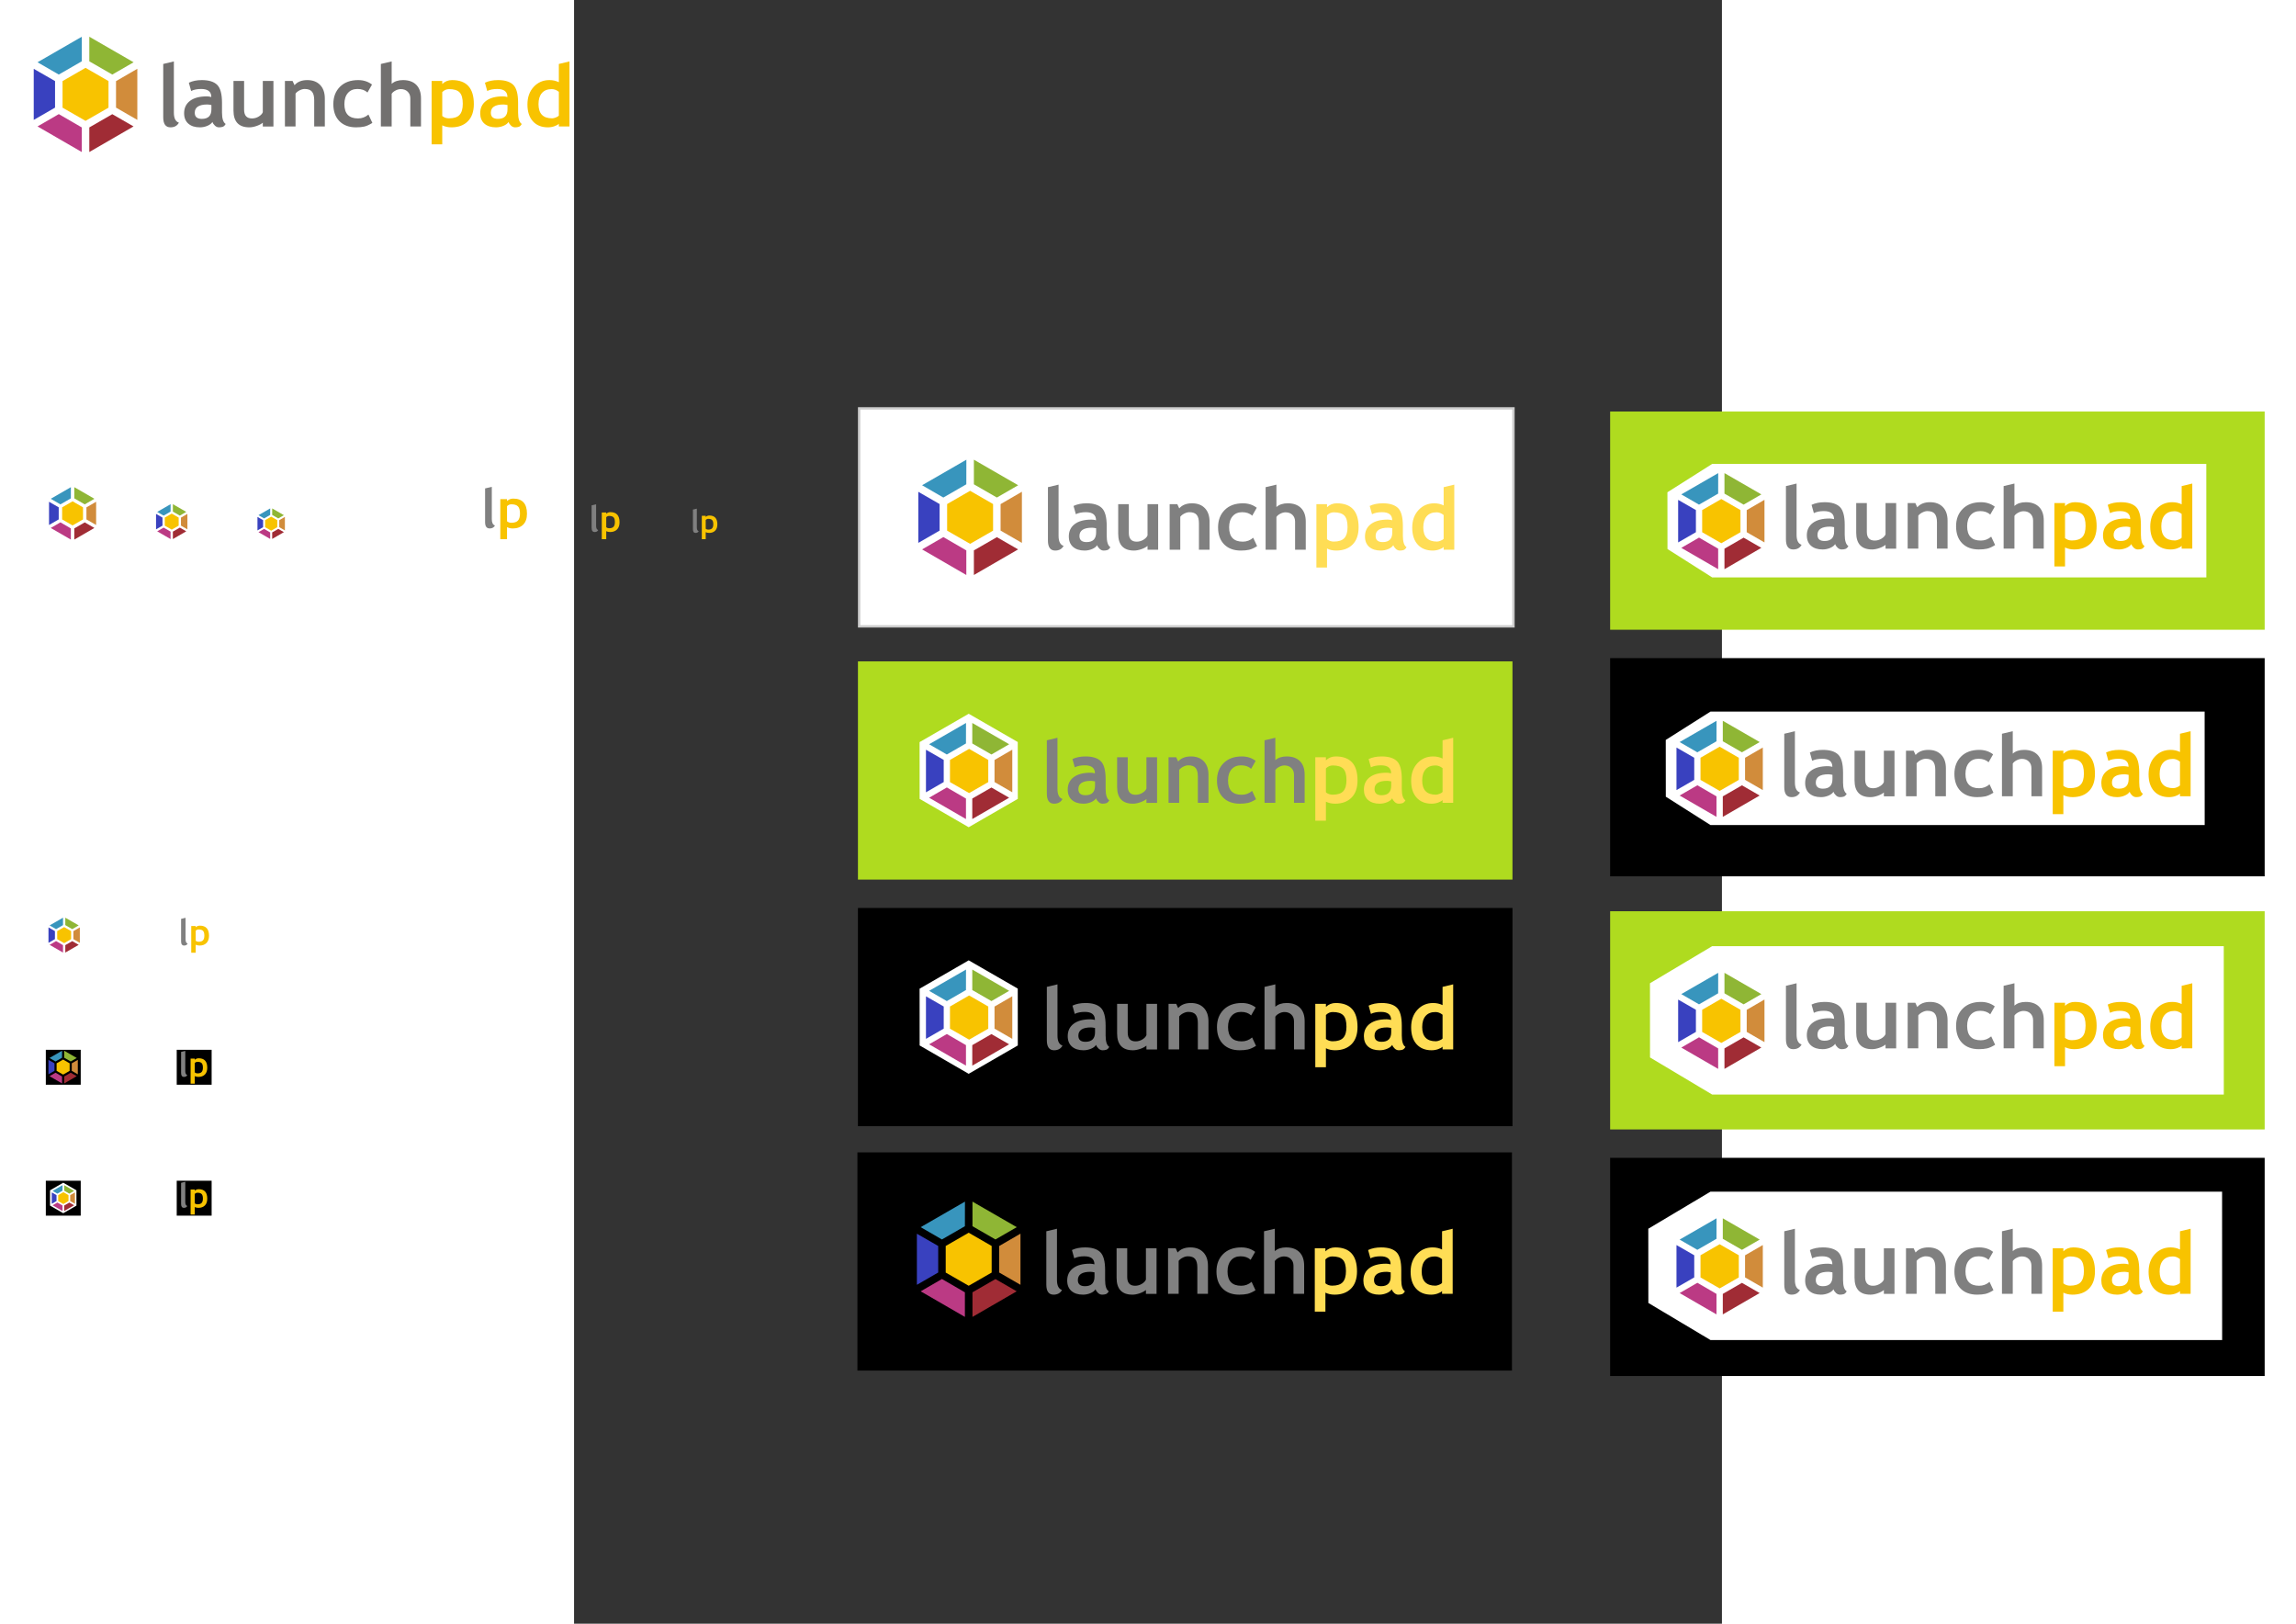 <?xml version="1.0" encoding="UTF-8" standalone="no"?>
<!-- Creator: CorelDRAW -->
<svg
   xmlns:dc="http://purl.org/dc/elements/1.1/"
   xmlns:cc="http://creativecommons.org/ns#"
   xmlns:rdf="http://www.w3.org/1999/02/22-rdf-syntax-ns#"
   xmlns:svg="http://www.w3.org/2000/svg"
   xmlns="http://www.w3.org/2000/svg"
   xmlns:sodipodi="http://sodipodi.sourceforge.net/DTD/sodipodi-0.dtd"
   xmlns:inkscape="http://www.inkscape.org/namespaces/inkscape"
   xml:space="preserve"
   width="1052.362"
   height="744.094"
   style="fill-rule:evenodd"
   viewBox="0 0 210 297"
   id="svg2"
   sodipodi:version="0.32"
   inkscape:version="0.46"
   sodipodi:docname="launchpad_gem.svg"
   inkscape:output_extension="org.inkscape.output.svg.inkscape"
   version="1.0"
   inkscape:export-filename="/home/codeherd/Projects/launchpad/launchpad_gem.png.png"
   inkscape:export-xdpi="89.988571"
   inkscape:export-ydpi="89.988571"
   sodipodi:docbase="D:\home\codeherd\Projects\launchpad"><rect x="0" y="0" width="210" height="297" fill="#333333" stroke="none"/><sodipodi:namedview
   inkscape:window-height="693"
   inkscape:window-width="1024"
   inkscape:pageshadow="2"
   inkscape:pageopacity="0.0"
   guidetolerance="10.0"
   gridtolerance="10.0"
   objecttolerance="10.0"
   borderopacity="1.0"
   bordercolor="#666666"
   pagecolor="#ffffff"
   id="base"
   showgrid="false"
   inkscape:zoom="0.75124868"
   inkscape:cx="526.18109"
   inkscape:cy="372.04724"
   inkscape:window-x="0"
   inkscape:window-y="25"
   inkscape:current-layer="svg2"
   showguides="true"
   inkscape:guide-bbox="true" />
 <defs
   id="defs4"><inkscape:perspective
   sodipodi:type="inkscape:persp3d"
   inkscape:vp_x="0 : 526.18109 : 1"
   inkscape:vp_y="0 : 1000 : 0"
   inkscape:vp_z="744.09448 : 526.18109 : 1"
   inkscape:persp3d-origin="372.04724 : 350.78739 : 1"
   id="perspective88" />
  <style
   type="text/css"
   id="style6">
   
    .fil0 {fill:#F8C300}
    .fil6 {fill:#3895BD}
    .fil3 {fill:#3941BF}
    .fil1 {fill:#8FB635}
    .fil4 {fill:#A02C35}
    .fil7 {fill:#BB3A84}
    .fil5 {fill:#D18C3B}
    .fil8 {fill:#72706F;fill-rule:nonzero}
    .fil9 {fill:#F8C300;fill-rule:nonzero}
    .fil2 {fill:white;fill-rule:nonzero}
   
  </style>
 
  
  
  
  
  
  
  
  
  
  
  
  
  
  
  
  
  
  
  
  
  
  
  
  
  
  
  
  
  
  
 
   
   
  
   
   
   
   
   
   
   
   
   
   
   
   
   
  
   
   
  
   
   
  
   
   
  
   
   
  
   
   
  
   
   
  </defs>
 
<rect
   style="fill:#000000;fill-opacity:1;fill-rule:evenodd;stroke:none;stroke-width:1px;stroke-linecap:butt;stroke-linejoin:miter;stroke-opacity:1"
   id="rect4577"
   width="119.743"
   height="39.914"
   x="189.546"
   y="120.379" /><rect
   style="fill:#afdb1f;fill-opacity:1;fill-rule:evenodd;stroke:none;stroke-width:1px;stroke-linecap:butt;stroke-linejoin:miter;stroke-opacity:1"
   id="rect4575"
   width="119.743"
   height="39.914"
   x="189.546"
   y="75.276" /><rect
   style="fill:#ffffff;fill-opacity:1;fill-rule:evenodd;stroke:#cccccc;stroke-width:0.437;stroke-linecap:butt;stroke-linejoin:miter;stroke-miterlimit:4;stroke-dasharray:none;stroke-opacity:1"
   id="rect2542"
   width="119.705"
   height="39.876"
   x="52.154"
   y="74.696" /><g
   style="fill-rule:evenodd"
   id="g2474"
   transform="matrix(0.371,0,0,0.371,-153.352,19.166)"
   inkscape:export-filename="/home/mpt/hacking/lpsrc/2008-2.0-7-hierarchy/lib/canonical/launchpad/images/launchpad-icon.png"
   inkscape:export-xdpi="60"
   inkscape:export-ydpi="60"><path
     id="path2476"
     d="M 165.223,188.533 L 155.295,194.258 L 160.059,197.014 L 165.211,194.046 L 165.223,188.533 z"
     style="fill:#3895bd;fill-opacity:1;fill-rule:evenodd" /><path
     id="path2478"
     d="M 166.907,188.533 L 166.907,194.046 L 172.059,197.014 L 176.836,194.258 L 166.907,188.533 z"
     style="fill:#8fb635;fill-opacity:1;fill-rule:evenodd" /><path
     id="path2480"
     d="M 166.059,195.505 L 160.908,198.474 L 160.908,204.436 L 166.059,207.392 L 171.21,204.436 L 171.21,198.474 L 166.059,195.505 z"
     style="fill:#f8c300;fill-rule:evenodd" /><path
     id="path2482"
     d="M 177.672,195.717 L 172.894,198.486 L 172.894,204.424 L 177.672,207.18 L 177.672,195.717 z"
     style="fill:#d18c3b;fill-opacity:1;fill-rule:evenodd" /><path
     id="path2484"
     d="M 154.446,195.73 L 154.446,207.18 L 159.224,204.424 L 159.224,198.474 L 154.446,195.73 z"
     style="fill:#3941bf;fill-opacity:1;fill-rule:evenodd" /><path
     id="path2486"
     d="M 160.059,205.883 L 155.295,208.639 L 165.211,214.377 L 165.211,208.864 L 160.072,205.883 L 160.059,205.883 z"
     style="fill:#bb3a84;fill-opacity:1;fill-rule:evenodd" /><path
     id="path2488"
     d="M 172.059,205.895 L 166.907,208.864 L 166.907,214.377 L 176.823,208.639 L 172.059,205.895 z"
     style="fill:#a02c35;fill-opacity:1;fill-rule:evenodd" /></g><g
   style="fill-rule:evenodd"
   id="g2490"
   transform="matrix(0.247,0,0,0.247,-114.622,45.653)"><path
     id="path2492"
     d="M 165.223,188.533 L 155.295,194.258 L 160.059,197.014 L 165.211,194.046 L 165.223,188.533 z"
     style="fill:#3895bd;fill-opacity:1;fill-rule:evenodd" /><path
     id="path2494"
     d="M 166.907,188.533 L 166.907,194.046 L 172.059,197.014 L 176.836,194.258 L 166.907,188.533 z"
     style="fill:#8fb635;fill-opacity:1;fill-rule:evenodd" /><path
     id="path2496"
     d="M 166.059,195.505 L 160.908,198.474 L 160.908,204.436 L 166.059,207.392 L 171.21,204.436 L 171.21,198.474 L 166.059,195.505 z"
     style="fill:#f8c300;fill-rule:evenodd" /><path
     id="path2498"
     d="M 177.672,195.717 L 172.894,198.486 L 172.894,204.424 L 177.672,207.18 L 177.672,195.717 z"
     style="fill:#d18c3b;fill-opacity:1;fill-rule:evenodd" /><path
     id="path2500"
     d="M 154.446,195.73 L 154.446,207.18 L 159.224,204.424 L 159.224,198.474 L 154.446,195.73 z"
     style="fill:#3941bf;fill-opacity:1;fill-rule:evenodd" /><path
     id="path2502"
     d="M 160.059,205.883 L 155.295,208.639 L 165.211,214.377 L 165.211,208.864 L 160.072,205.883 L 160.059,205.883 z"
     style="fill:#bb3a84;fill-opacity:1;fill-rule:evenodd" /><path
     id="path2504"
     d="M 172.059,205.895 L 166.907,208.864 L 166.907,214.377 L 176.823,208.639 L 172.059,205.895 z"
     style="fill:#a02c35;fill-opacity:1;fill-rule:evenodd" /></g><g
   style="fill-rule:evenodd"
   id="g2506"
   transform="matrix(0.216,0,0,0.216,-91.279,52.274)"><path
     id="path2508"
     d="M 165.223,188.533 L 155.295,194.258 L 160.059,197.014 L 165.211,194.046 L 165.223,188.533 z"
     style="fill:#3895bd;fill-opacity:1;fill-rule:evenodd" /><path
     id="path2510"
     d="M 166.907,188.533 L 166.907,194.046 L 172.059,197.014 L 176.836,194.258 L 166.907,188.533 z"
     style="fill:#8fb635;fill-opacity:1;fill-rule:evenodd" /><path
     id="path2512"
     d="M 166.059,195.505 L 160.908,198.474 L 160.908,204.436 L 166.059,207.392 L 171.21,204.436 L 171.21,198.474 L 166.059,195.505 z"
     style="fill:#f8c300;fill-rule:evenodd" /><path
     id="path2514"
     d="M 177.672,195.717 L 172.894,198.486 L 172.894,204.424 L 177.672,207.18 L 177.672,195.717 z"
     style="fill:#d18c3b;fill-opacity:1;fill-rule:evenodd" /><path
     id="path2516"
     d="M 154.446,195.73 L 154.446,207.18 L 159.224,204.424 L 159.224,198.474 L 154.446,195.73 z"
     style="fill:#3941bf;fill-opacity:1;fill-rule:evenodd" /><path
     id="path2518"
     d="M 160.059,205.883 L 155.295,208.639 L 165.211,214.377 L 165.211,208.864 L 160.072,205.883 L 160.059,205.883 z"
     style="fill:#bb3a84;fill-opacity:1;fill-rule:evenodd" /><path
     id="path2520"
     d="M 172.059,205.895 L 166.907,208.864 L 166.907,214.377 L 176.823,208.639 L 172.059,205.895 z"
     style="fill:#a02c35;fill-opacity:1;fill-rule:evenodd" /></g><rect
   style="fill:#afdb1f;fill-opacity:1;fill-rule:evenodd;stroke:none;stroke-width:1px;stroke-linecap:butt;stroke-linejoin:miter;stroke-opacity:1"
   id="rect3362"
   width="119.743"
   height="39.914"
   x="51.935"
   y="120.978" /><rect
   style="fill:#000000;fill-opacity:1;fill-rule:evenodd;stroke:none;stroke-width:1px;stroke-linecap:butt;stroke-linejoin:miter;stroke-opacity:1"
   id="rect3370"
   width="119.743"
   height="39.914"
   x="51.935"
   y="166.081" /><path
   id="path3366"
   class="fil8"
   d="M 86.493,135.413 L 88.439,134.948 L 88.439,144.313 C 88.439,145.341 88.745,145.952 89.358,146.148 C 89.056,146.719 88.543,147.006 87.818,147.006 C 86.937,147.006 86.493,146.393 86.493,145.168 L 86.493,135.413 z M 95.497,146.018 C 95.32,146.308 95.012,146.544 94.573,146.73 C 94.135,146.913 93.679,147.006 93.201,147.006 C 92.303,147.006 91.599,146.78 91.084,146.332 C 90.572,145.883 90.314,145.246 90.314,144.422 C 90.314,143.458 90.678,142.702 91.4,142.157 C 92.125,141.613 93.153,141.342 94.486,141.342 C 94.714,141.342 94.982,141.379 95.293,141.459 C 95.293,140.479 94.674,139.988 93.434,139.988 C 92.704,139.988 92.091,140.11 91.599,140.354 L 91.18,138.843 C 91.849,138.522 92.643,138.363 93.567,138.363 C 94.839,138.363 95.768,138.652 96.36,139.228 C 96.95,139.807 97.247,140.904 97.247,142.516 L 97.247,144.298 C 97.247,145.407 97.47,146.106 97.917,146.39 C 97.755,146.671 97.577,146.844 97.38,146.908 C 97.181,146.971 96.955,147.006 96.703,147.006 C 96.422,147.006 96.172,146.902 95.949,146.693 C 95.726,146.486 95.574,146.26 95.497,146.018 L 95.497,146.018 z M 95.309,142.927 C 94.977,142.861 94.73,142.827 94.563,142.827 C 93.028,142.827 92.261,143.331 92.261,144.337 C 92.261,145.084 92.693,145.458 93.559,145.458 C 94.727,145.458 95.309,144.874 95.309,143.705 L 95.309,142.927 L 95.309,142.927 z M 104.714,146.857 L 104.714,146.156 C 104.438,146.39 104.061,146.589 103.578,146.756 C 103.097,146.921 102.654,147.006 102.247,147.006 C 100.314,147.006 99.348,145.978 99.348,143.923 L 99.348,138.517 L 101.291,138.517 L 101.291,143.777 C 101.291,144.845 101.772,145.378 102.731,145.378 C 103.171,145.378 103.58,145.264 103.96,145.036 C 104.337,144.807 104.589,144.544 104.714,144.244 L 104.714,138.517 L 106.658,138.517 L 106.658,146.857 L 104.714,146.857 L 104.714,146.857 z M 114.12,146.849 L 114.12,142.035 C 114.12,141.324 113.984,140.806 113.711,140.479 C 113.44,140.153 112.994,139.988 112.378,139.988 C 112.091,139.988 111.788,140.068 111.464,140.23 C 111.14,140.389 110.885,140.591 110.705,140.827 L 110.705,146.849 L 108.761,146.849 L 108.761,138.517 L 110.16,138.517 L 110.519,139.295 C 111.047,138.673 111.828,138.363 112.858,138.363 C 113.851,138.363 114.632,138.66 115.206,139.252 C 115.779,139.847 116.063,140.676 116.063,141.738 L 116.063,146.849 L 114.12,146.849 L 114.12,146.849 z M 124.698,139.178 L 123.867,140.633 C 123.411,140.203 122.8,139.988 122.032,139.988 C 121.294,139.988 120.713,140.232 120.285,140.723 C 119.858,141.212 119.643,141.892 119.643,142.757 C 119.643,144.505 120.476,145.378 122.141,145.378 C 122.861,145.378 123.496,145.139 124.045,144.664 L 124.762,146.196 C 124.197,146.549 123.703,146.772 123.28,146.865 C 122.858,146.958 122.359,147.006 121.783,147.006 C 120.495,147.006 119.481,146.629 118.737,145.88 C 117.994,145.131 117.619,144.09 117.619,142.757 C 117.619,141.446 118.028,140.384 118.841,139.576 C 119.656,138.766 120.766,138.363 122.171,138.363 C 123.142,138.363 123.984,138.634 124.698,139.178 L 124.698,139.178 z M 131.709,146.849 L 131.709,141.714 C 131.709,141.201 131.547,140.79 131.225,140.479 C 130.904,140.166 130.484,140.012 129.967,140.012 C 129.643,140.012 129.319,140.099 128.992,140.272 C 128.666,140.445 128.432,140.644 128.294,140.867 L 128.294,146.849 L 126.318,146.849 L 126.318,135.413 L 128.294,134.948 L 128.294,139.048 C 128.796,138.591 129.489,138.363 130.37,138.363 C 131.411,138.363 132.221,138.652 132.797,139.228 C 133.373,139.807 133.66,140.636 133.66,141.714 L 133.66,146.849 L 131.709,146.849 L 131.709,146.849 z"
   style="fill:#808080;fill-opacity:1;fill-rule:nonzero" /><path
   id="path3368"
   class="fil9"
   d="M 137.55,146.64 L 137.55,150.115 L 135.606,150.115 L 135.606,138.517 L 137.55,138.517 L 137.55,139.077 C 138.039,138.602 138.639,138.363 139.348,138.363 C 142.003,138.363 143.331,139.823 143.331,142.749 C 143.331,144.114 142.964,145.163 142.232,145.901 C 141.496,146.637 140.495,147.006 139.223,147.006 C 138.612,147.006 138.055,146.884 137.55,146.64 L 137.55,146.64 z M 137.55,140.556 L 137.55,144.935 C 137.903,145.222 138.315,145.362 138.788,145.362 C 139.685,145.362 140.33,145.15 140.721,144.722 C 141.114,144.295 141.308,143.618 141.308,142.696 C 141.308,141.709 141.114,141.016 140.726,140.615 C 140.336,140.211 139.693,140.012 138.795,140.012 C 138.328,140.012 137.914,140.192 137.55,140.556 z M 149.68,146.018 C 149.502,146.308 149.194,146.544 148.756,146.73 C 148.318,146.913 147.861,147.006 147.383,147.006 C 146.486,147.006 145.782,146.78 145.267,146.332 C 144.754,145.883 144.497,145.246 144.497,144.422 C 144.497,143.458 144.86,142.702 145.583,142.157 C 146.308,141.613 147.335,141.342 148.668,141.342 C 148.896,141.342 149.165,141.379 149.475,141.459 C 149.475,140.479 148.857,139.988 147.617,139.988 C 146.886,139.988 146.273,140.11 145.782,140.354 L 145.362,138.843 C 146.031,138.522 146.825,138.363 147.749,138.363 C 149.021,138.363 149.951,138.652 150.543,139.228 C 151.132,139.807 151.43,140.904 151.43,142.516 L 151.43,144.298 C 151.43,145.407 151.653,146.106 152.099,146.39 C 151.937,146.671 151.759,146.844 151.562,146.908 C 151.363,146.971 151.138,147.006 150.885,147.006 C 150.604,147.006 150.354,146.902 150.131,146.693 C 149.908,146.486 149.757,146.26 149.68,146.018 L 149.68,146.018 z M 149.491,142.927 C 149.159,142.861 148.912,142.827 148.745,142.827 C 147.21,142.827 146.443,143.331 146.443,144.337 C 146.443,145.084 146.876,145.458 147.741,145.458 C 148.91,145.458 149.491,144.874 149.491,143.705 L 149.491,142.927 L 149.491,142.927 z M 158.889,146.849 L 158.889,146.345 C 158.729,146.52 158.456,146.674 158.071,146.807 C 157.688,146.94 157.293,147.006 156.881,147.006 C 155.721,147.006 154.805,146.637 154.138,145.901 C 153.474,145.163 153.14,144.138 153.14,142.819 C 153.14,141.501 153.522,140.431 154.287,139.603 C 155.052,138.774 156.01,138.363 157.163,138.363 C 157.795,138.363 158.371,138.493 158.889,138.751 L 158.889,135.413 L 160.832,134.948 L 160.832,146.849 L 158.889,146.849 L 158.889,146.849 z M 158.889,140.508 C 158.474,140.176 158.042,140.012 157.59,140.012 C 156.812,140.012 156.212,140.248 155.793,140.723 C 155.373,141.199 155.163,141.879 155.163,142.765 C 155.163,144.497 155.997,145.362 157.667,145.362 C 157.853,145.362 158.084,145.307 158.355,145.195 C 158.628,145.084 158.806,144.972 158.889,144.858 L 158.889,140.508 L 158.889,140.508 z"
   style="fill:#ffdd55;fill-rule:nonzero" /><g
   id="g4719"
   transform="translate(-31.133,-21.155)"
   inkscape:export-filename="/home/mpt/hacking/lpsrc/2008-2.0-7-hierarchy/lib/canonical/launchpad/images/launchpad-logo-and-name.png"
   inkscape:export-xdpi="90"
   inkscape:export-ydpi="90"><g
     transform="matrix(0.925,0,0,0.925,-134.17,-131.969)"
     id="g2559"
     style="fill-rule:evenodd">
   <path
   id="path2561"
   class="fil8"
   d="M 97.453,178.189 L 99.557,177.687 L 99.557,187.809 C 99.557,188.92 99.887,189.58 100.55,189.792 C 100.223,190.409 99.669,190.719 98.885,190.719 C 97.933,190.719 97.453,190.056 97.453,188.733 L 97.453,178.189 z M 107.185,189.651 C 106.993,189.964 106.66,190.22 106.187,190.421 C 105.713,190.619 105.219,190.719 104.703,190.719 C 103.733,190.719 102.972,190.475 102.416,189.99 C 101.862,189.505 101.583,188.816 101.583,187.927 C 101.583,186.885 101.977,186.067 102.757,185.479 C 103.541,184.89 104.651,184.597 106.092,184.597 C 106.339,184.597 106.629,184.638 106.964,184.724 C 106.964,183.665 106.296,183.134 104.955,183.134 C 104.166,183.134 103.503,183.266 102.972,183.53 L 102.519,181.897 C 103.242,181.55 104.1,181.377 105.099,181.377 C 106.474,181.377 107.478,181.69 108.118,182.313 C 108.755,182.939 109.077,184.124 109.077,185.866 L 109.077,187.792 C 109.077,188.991 109.318,189.746 109.8,190.053 C 109.625,190.357 109.433,190.544 109.22,190.613 C 109.005,190.682 108.761,190.719 108.488,190.719 C 108.184,190.719 107.914,190.607 107.673,190.38 C 107.432,190.156 107.269,189.913 107.185,189.651 L 107.185,189.651 z M 106.982,186.311 C 106.623,186.239 106.356,186.202 106.175,186.202 C 104.516,186.202 103.687,186.747 103.687,187.835 C 103.687,188.641 104.155,189.046 105.09,189.046 C 106.353,189.046 106.982,188.415 106.982,187.152 L 106.982,186.311 L 106.982,186.311 z M 117.147,190.558 L 117.147,189.801 C 116.848,190.053 116.441,190.268 115.919,190.449 C 115.399,190.627 114.92,190.719 114.481,190.719 C 112.391,190.719 111.347,189.608 111.347,187.387 L 111.347,181.544 L 113.448,181.544 L 113.448,187.229 C 113.448,188.383 113.967,188.96 115.003,188.96 C 115.48,188.96 115.921,188.836 116.332,188.589 C 116.739,188.343 117.012,188.059 117.147,187.734 L 117.147,181.544 L 119.248,181.544 L 119.248,190.558 L 117.147,190.558 L 117.147,190.558 z M 127.312,190.55 L 127.312,185.346 C 127.312,184.577 127.166,184.018 126.87,183.665 C 126.578,183.312 126.095,183.134 125.43,183.134 C 125.12,183.134 124.792,183.22 124.442,183.395 C 124.092,183.567 123.817,183.785 123.621,184.041 L 123.621,190.55 L 121.521,190.55 L 121.521,181.544 L 123.033,181.544 L 123.421,182.385 C 123.992,181.713 124.835,181.377 125.949,181.377 C 127.022,181.377 127.866,181.699 128.486,182.339 C 129.106,182.982 129.413,183.877 129.413,185.025 L 129.413,190.55 L 127.312,190.55 L 127.312,190.55 z M 138.746,182.258 L 137.848,183.831 C 137.354,183.366 136.694,183.134 135.864,183.134 C 135.067,183.134 134.438,183.398 133.976,183.929 C 133.514,184.457 133.282,185.192 133.282,186.127 C 133.282,188.016 134.183,188.96 135.982,188.96 C 136.76,188.96 137.446,188.702 138.04,188.188 L 138.815,189.844 C 138.203,190.225 137.67,190.466 137.213,190.567 C 136.757,190.667 136.218,190.719 135.595,190.719 C 134.203,190.719 133.107,190.311 132.303,189.502 C 131.499,188.693 131.095,187.568 131.095,186.127 C 131.095,184.709 131.537,183.561 132.415,182.689 C 133.296,181.814 134.495,181.377 136.014,181.377 C 137.064,181.377 137.974,181.67 138.746,182.258 L 138.746,182.258 z M 146.322,190.55 L 146.322,184.999 C 146.322,184.445 146.147,184 145.8,183.665 C 145.453,183.326 144.999,183.16 144.44,183.16 C 144.09,183.16 143.739,183.254 143.387,183.441 C 143.034,183.627 142.781,183.843 142.632,184.084 L 142.632,190.55 L 140.496,190.55 L 140.496,178.189 L 142.632,177.687 L 142.632,182.118 C 143.174,181.624 143.923,181.377 144.876,181.377 C 146.001,181.377 146.876,181.69 147.499,182.313 C 148.122,182.939 148.432,183.834 148.432,184.999 L 148.432,190.55 L 146.322,190.55 L 146.322,190.55 z"
   style="fill:#72706f;fill-rule:nonzero" />
   <path
   id="path2563"
   class="fil9"
   d="M 152.636,190.323 L 152.636,194.08 L 150.535,194.08 L 150.535,181.544 L 152.636,181.544 L 152.636,182.149 C 153.164,181.636 153.813,181.377 154.579,181.377 C 157.449,181.377 158.884,182.956 158.884,186.119 C 158.884,187.594 158.488,188.727 157.696,189.525 C 156.901,190.32 155.819,190.719 154.444,190.719 C 153.784,190.719 153.181,190.587 152.636,190.323 L 152.636,190.323 z M 152.636,183.748 L 152.636,188.481 C 153.018,188.79 153.463,188.942 153.973,188.942 C 154.944,188.942 155.641,188.713 156.063,188.251 C 156.488,187.789 156.697,187.057 156.697,186.061 C 156.697,184.994 156.488,184.244 156.069,183.811 C 155.647,183.375 154.952,183.16 153.982,183.16 C 153.477,183.16 153.029,183.355 152.636,183.748 z M 165.746,189.651 C 165.554,189.964 165.221,190.22 164.747,190.421 C 164.274,190.619 163.78,190.719 163.263,190.719 C 162.293,190.719 161.533,190.475 160.976,189.99 C 160.422,189.505 160.144,188.816 160.144,187.927 C 160.144,186.885 160.537,186.067 161.318,185.479 C 162.101,184.89 163.212,184.597 164.652,184.597 C 164.899,184.597 165.189,184.638 165.525,184.724 C 165.525,183.665 164.856,183.134 163.516,183.134 C 162.727,183.134 162.064,183.266 161.533,183.53 L 161.079,181.897 C 161.803,181.55 162.661,181.377 163.659,181.377 C 165.034,181.377 166.039,181.69 166.679,182.313 C 167.316,182.939 167.637,184.124 167.637,185.866 L 167.637,187.792 C 167.637,188.991 167.878,189.746 168.36,190.053 C 168.185,190.357 167.993,190.544 167.781,190.613 C 167.565,190.682 167.321,190.719 167.049,190.719 C 166.745,190.719 166.475,190.607 166.234,190.38 C 165.993,190.156 165.829,189.913 165.746,189.651 L 165.746,189.651 z M 165.542,186.311 C 165.183,186.239 164.917,186.202 164.736,186.202 C 163.077,186.202 162.247,186.747 162.247,187.835 C 162.247,188.641 162.715,189.046 163.651,189.046 C 164.914,189.046 165.542,188.415 165.542,187.152 L 165.542,186.311 L 165.542,186.311 z M 175.699,190.55 L 175.699,190.004 C 175.527,190.194 175.231,190.36 174.815,190.504 C 174.402,190.647 173.974,190.719 173.529,190.719 C 172.275,190.719 171.285,190.32 170.565,189.525 C 169.847,188.727 169.485,187.619 169.485,186.193 C 169.485,184.77 169.899,183.613 170.725,182.718 C 171.552,181.822 172.588,181.377 173.833,181.377 C 174.516,181.377 175.139,181.518 175.699,181.797 L 175.699,178.189 L 177.8,177.687 L 177.8,190.55 L 175.699,190.55 L 175.699,190.55 z M 175.699,183.696 C 175.251,183.338 174.783,183.16 174.295,183.16 C 173.454,183.16 172.806,183.415 172.352,183.929 C 171.899,184.442 171.672,185.177 171.672,186.136 C 171.672,188.007 172.573,188.942 174.379,188.942 C 174.579,188.942 174.829,188.882 175.122,188.762 C 175.417,188.641 175.61,188.521 175.699,188.397 L 175.699,183.696 L 175.699,183.696 z"
   style="fill:#f8c300;fill-rule:nonzero" />
  </g><g
     transform="matrix(0.816,0,0,0.816,-193.745,-125.97)"
     id="g2986"
     style="fill-rule:evenodd"><path
       style="fill:#3895bd;fill-opacity:1;fill-rule:evenodd"
       d="M 165.223,188.533 L 155.295,194.258 L 160.059,197.014 L 165.211,194.046 L 165.223,188.533 z"
       id="path2988" /><path
       style="fill:#8fb635;fill-opacity:1;fill-rule:evenodd"
       d="M 166.907,188.533 L 166.907,194.046 L 172.059,197.014 L 176.836,194.258 L 166.907,188.533 z"
       id="path2990" /><path
       style="fill:#f8c300;fill-rule:evenodd"
       d="M 166.059,195.505 L 160.908,198.474 L 160.908,204.436 L 166.059,207.392 L 171.21,204.436 L 171.21,198.474 L 166.059,195.505 z"
       id="path2992" /><path
       style="fill:#d18c3b;fill-opacity:1;fill-rule:evenodd"
       d="M 177.672,195.717 L 172.894,198.486 L 172.894,204.424 L 177.672,207.18 L 177.672,195.717 z"
       id="path2994" /><path
       style="fill:#3941bf;fill-opacity:1;fill-rule:evenodd"
       d="M 154.446,195.73 L 154.446,207.18 L 159.224,204.424 L 159.224,198.474 L 154.446,195.73 z"
       id="path2996" /><path
       style="fill:#bb3a84;fill-opacity:1;fill-rule:evenodd"
       d="M 160.059,205.883 L 155.295,208.639 L 165.211,214.377 L 165.211,208.864 L 160.072,205.883 L 160.059,205.883 z"
       id="path2998" /><path
       style="fill:#a02c35;fill-opacity:1;fill-rule:evenodd"
       d="M 172.059,205.895 L 166.907,208.864 L 166.907,214.377 L 176.823,208.639 L 172.059,205.895 z"
       id="path3000" /></g></g><path
   id="path2536"
   class="fil8"
   d="M 86.693,89.112 L 88.639,88.647 L 88.639,98.013 C 88.639,99.041 88.944,99.651 89.558,99.848 C 89.255,100.419 88.743,100.705 88.018,100.705 C 87.136,100.705 86.693,100.092 86.693,98.868 L 86.693,89.112 z M 95.697,99.718 C 95.519,100.007 95.211,100.243 94.773,100.429 C 94.335,100.613 93.878,100.705 93.4,100.705 C 92.503,100.705 91.799,100.48 91.284,100.031 C 90.771,99.582 90.514,98.945 90.514,98.122 C 90.514,97.158 90.878,96.401 91.6,95.857 C 92.325,95.312 93.352,95.042 94.685,95.042 C 94.914,95.042 95.182,95.079 95.493,95.158 C 95.493,94.179 94.874,93.687 93.634,93.687 C 92.904,93.687 92.29,93.81 91.799,94.054 L 91.379,92.543 C 92.049,92.222 92.843,92.062 93.767,92.062 C 95.038,92.062 95.968,92.352 96.56,92.928 C 97.149,93.507 97.447,94.603 97.447,96.215 L 97.447,97.997 C 97.447,99.107 97.67,99.805 98.116,100.089 C 97.954,100.371 97.776,100.543 97.58,100.607 C 97.381,100.671 97.155,100.705 96.903,100.705 C 96.621,100.705 96.371,100.602 96.148,100.392 C 95.925,100.185 95.774,99.959 95.697,99.718 L 95.697,99.718 z M 95.508,96.627 C 95.177,96.56 94.93,96.526 94.762,96.526 C 93.227,96.526 92.46,97.03 92.46,98.037 C 92.46,98.783 92.893,99.157 93.759,99.157 C 94.927,99.157 95.508,98.573 95.508,97.405 L 95.508,96.627 L 95.508,96.627 z M 104.914,100.557 L 104.914,99.856 C 104.638,100.089 104.261,100.288 103.777,100.456 C 103.297,100.62 102.853,100.705 102.447,100.705 C 100.514,100.705 99.547,99.678 99.547,97.623 L 99.547,92.216 L 101.491,92.216 L 101.491,97.477 C 101.491,98.544 101.972,99.078 102.93,99.078 C 103.371,99.078 103.78,98.964 104.16,98.735 C 104.537,98.507 104.789,98.244 104.914,97.944 L 104.914,92.216 L 106.858,92.216 L 106.858,100.557 L 104.914,100.557 L 104.914,100.557 z M 114.319,100.549 L 114.319,95.735 C 114.319,95.023 114.184,94.505 113.91,94.179 C 113.639,93.852 113.193,93.687 112.577,93.687 C 112.29,93.687 111.988,93.767 111.664,93.929 C 111.34,94.088 111.085,94.29 110.904,94.526 L 110.904,100.549 L 108.961,100.549 L 108.961,92.216 L 110.36,92.216 L 110.718,92.994 C 111.247,92.373 112.028,92.062 113.058,92.062 C 114.051,92.062 114.832,92.36 115.405,92.952 C 115.979,93.547 116.263,94.375 116.263,95.437 L 116.263,100.549 L 114.319,100.549 L 114.319,100.549 z M 124.898,92.877 L 124.067,94.333 C 123.61,93.902 122.999,93.687 122.232,93.687 C 121.494,93.687 120.912,93.932 120.485,94.423 C 120.057,94.911 119.842,95.591 119.842,96.457 C 119.842,98.204 120.676,99.078 122.341,99.078 C 123.061,99.078 123.695,98.839 124.245,98.363 L 124.962,99.896 C 124.396,100.249 123.902,100.472 123.48,100.565 C 123.058,100.658 122.559,100.705 121.982,100.705 C 120.695,100.705 119.68,100.328 118.937,99.58 C 118.193,98.831 117.819,97.79 117.819,96.457 C 117.819,95.145 118.228,94.083 119.04,93.276 C 119.855,92.466 120.965,92.062 122.37,92.062 C 123.342,92.062 124.184,92.333 124.898,92.877 L 124.898,92.877 z M 131.908,100.549 L 131.908,95.413 C 131.908,94.901 131.746,94.489 131.425,94.179 C 131.104,93.865 130.684,93.711 130.166,93.711 C 129.842,93.711 129.518,93.799 129.192,93.971 C 128.865,94.144 128.631,94.343 128.493,94.566 L 128.493,100.549 L 126.518,100.549 L 126.518,89.112 L 128.493,88.647 L 128.493,92.747 C 128.995,92.291 129.688,92.062 130.57,92.062 C 131.611,92.062 132.421,92.352 132.997,92.928 C 133.573,93.507 133.86,94.335 133.86,95.413 L 133.86,100.549 L 131.908,100.549 L 131.908,100.549 z"
   style="fill:#808080;fill-opacity:1;fill-rule:nonzero" /><path
   id="path2538"
   class="fil9"
   d="M 137.75,100.339 L 137.75,103.815 L 135.806,103.815 L 135.806,92.216 L 137.75,92.216 L 137.75,92.777 C 138.238,92.301 138.838,92.062 139.547,92.062 C 142.203,92.062 143.53,93.523 143.53,96.449 C 143.53,97.814 143.164,98.863 142.431,99.601 C 141.696,100.336 140.695,100.705 139.423,100.705 C 138.812,100.705 138.254,100.583 137.75,100.339 L 137.75,100.339 z M 137.75,94.256 L 137.75,98.634 C 138.103,98.921 138.514,99.062 138.987,99.062 C 139.885,99.062 140.53,98.849 140.92,98.422 C 141.313,97.994 141.507,97.317 141.507,96.396 C 141.507,95.408 141.313,94.715 140.926,94.314 C 140.535,93.91 139.893,93.711 138.995,93.711 C 138.528,93.711 138.113,93.892 137.75,94.256 z M 149.879,99.718 C 149.702,100.007 149.394,100.243 148.955,100.429 C 148.517,100.613 148.061,100.705 147.583,100.705 C 146.685,100.705 145.981,100.48 145.466,100.031 C 144.954,99.582 144.696,98.945 144.696,98.122 C 144.696,97.158 145.06,96.401 145.782,95.857 C 146.507,95.312 147.535,95.042 148.868,95.042 C 149.096,95.042 149.364,95.079 149.675,95.158 C 149.675,94.179 149.056,93.687 147.816,93.687 C 147.086,93.687 146.473,93.81 145.981,94.054 L 145.562,92.543 C 146.231,92.222 147.025,92.062 147.949,92.062 C 149.221,92.062 150.15,92.352 150.742,92.928 C 151.332,93.507 151.629,94.603 151.629,96.215 L 151.629,97.997 C 151.629,99.107 151.852,99.805 152.298,100.089 C 152.136,100.371 151.959,100.543 151.762,100.607 C 151.563,100.671 151.337,100.705 151.085,100.705 C 150.803,100.705 150.554,100.602 150.331,100.392 C 150.108,100.185 149.956,99.959 149.879,99.718 L 149.879,99.718 z M 149.691,96.627 C 149.359,96.56 149.112,96.526 148.945,96.526 C 147.41,96.526 146.643,97.03 146.643,98.037 C 146.643,98.783 147.075,99.157 147.941,99.157 C 149.109,99.157 149.691,98.573 149.691,97.405 L 149.691,96.627 L 149.691,96.627 z M 159.088,100.549 L 159.088,100.044 C 158.929,100.219 158.655,100.374 158.27,100.506 C 157.888,100.639 157.492,100.705 157.081,100.705 C 155.92,100.705 155.004,100.336 154.338,99.601 C 153.674,98.863 153.339,97.838 153.339,96.518 C 153.339,95.201 153.722,94.131 154.487,93.302 C 155.251,92.474 156.21,92.062 157.362,92.062 C 157.994,92.062 158.57,92.192 159.088,92.45 L 159.088,89.112 L 161.032,88.647 L 161.032,100.549 L 159.088,100.549 L 159.088,100.549 z M 159.088,94.208 C 158.674,93.876 158.241,93.711 157.79,93.711 C 157.012,93.711 156.412,93.948 155.992,94.423 C 155.573,94.898 155.363,95.578 155.363,96.465 C 155.363,98.196 156.197,99.062 157.867,99.062 C 158.053,99.062 158.284,99.006 158.554,98.894 C 158.828,98.783 159.006,98.671 159.088,98.557 L 159.088,94.208 L 159.088,94.208 z"
   style="fill:#ffdd55;fill-opacity:1;fill-rule:nonzero" /><g
   style="fill-rule:evenodd"
   id="g3473"
   transform="matrix(0.816,0,0,0.816,-63.05,-69.756)"><g
     id="g3489"><path
       style="fill:#3895bd;fill-opacity:1;fill-rule:evenodd"
       d="M 165.223,188.533 L 155.295,194.258 L 160.059,197.014 L 165.211,194.046 L 165.223,188.533 z"
       id="path3475" /><path
       style="fill:#8fb635;fill-opacity:1;fill-rule:evenodd"
       d="M 166.907,188.533 L 166.907,194.046 L 172.059,197.014 L 176.836,194.258 L 166.907,188.533 z"
       id="path3477" /><path
       style="fill:#f8c300;fill-rule:evenodd"
       d="M 166.059,195.505 L 160.908,198.474 L 160.908,204.436 L 166.059,207.392 L 171.21,204.436 L 171.21,198.474 L 166.059,195.505 z"
       id="path3479" /><path
       style="fill:#d18c3b;fill-opacity:1;fill-rule:evenodd"
       d="M 177.672,195.717 L 172.894,198.486 L 172.894,204.424 L 177.672,207.18 L 177.672,195.717 z"
       id="path3481" /><path
       style="fill:#3941bf;fill-opacity:1;fill-rule:evenodd"
       d="M 154.446,195.73 L 154.446,207.18 L 159.224,204.424 L 159.224,198.474 L 154.446,195.73 z"
       id="path3483" /><path
       style="fill:#bb3a84;fill-opacity:1;fill-rule:evenodd"
       d="M 160.059,205.883 L 155.295,208.639 L 165.211,214.377 L 165.211,208.864 L 160.072,205.883 L 160.059,205.883 z"
       id="path3485" /><path
       style="fill:#a02c35;fill-opacity:1;fill-rule:evenodd"
       d="M 172.059,205.895 L 166.907,208.864 L 166.907,214.377 L 176.823,208.639 L 172.059,205.895 z"
       id="path3487" /></g></g><path
   id="path3374"
   class="fil8"
   d="M 86.493,180.516 L 88.439,180.051 L 88.439,189.417 C 88.439,190.444 88.745,191.055 89.358,191.251 C 89.056,191.822 88.543,192.109 87.818,192.109 C 86.937,192.109 86.493,191.496 86.493,190.272 L 86.493,180.516 z M 95.497,191.121 C 95.32,191.411 95.012,191.647 94.573,191.833 C 94.135,192.016 93.679,192.109 93.201,192.109 C 92.303,192.109 91.599,191.883 91.084,191.435 C 90.572,190.986 90.314,190.349 90.314,189.525 C 90.314,188.562 90.678,187.805 91.4,187.261 C 92.125,186.716 93.153,186.445 94.486,186.445 C 94.714,186.445 94.982,186.482 95.293,186.562 C 95.293,185.582 94.674,185.091 93.434,185.091 C 92.704,185.091 92.091,185.213 91.599,185.457 L 91.18,183.947 C 91.849,183.625 92.643,183.466 93.567,183.466 C 94.839,183.466 95.768,183.755 96.36,184.332 C 96.95,184.91 97.247,186.007 97.247,187.619 L 97.247,189.401 C 97.247,190.511 97.47,191.209 97.917,191.493 C 97.755,191.775 97.577,191.947 97.38,192.011 C 97.181,192.075 96.955,192.109 96.703,192.109 C 96.422,192.109 96.172,192.006 95.949,191.796 C 95.726,191.589 95.574,191.363 95.497,191.121 L 95.497,191.121 z M 95.309,188.03 C 94.977,187.964 94.73,187.93 94.563,187.93 C 93.028,187.93 92.261,188.434 92.261,189.441 C 92.261,190.187 92.693,190.561 93.559,190.561 C 94.727,190.561 95.309,189.977 95.309,188.809 L 95.309,188.03 L 95.309,188.03 z M 104.714,191.96 L 104.714,191.259 C 104.438,191.493 104.061,191.692 103.578,191.86 C 103.097,192.024 102.654,192.109 102.247,192.109 C 100.314,192.109 99.348,191.082 99.348,189.026 L 99.348,183.62 L 101.291,183.62 L 101.291,188.88 C 101.291,189.948 101.772,190.481 102.731,190.481 C 103.171,190.481 103.58,190.367 103.96,190.139 C 104.337,189.91 104.589,189.648 104.714,189.348 L 104.714,183.62 L 106.658,183.62 L 106.658,191.96 L 104.714,191.96 L 104.714,191.96 z M 114.12,191.952 L 114.12,187.138 C 114.12,186.427 113.984,185.909 113.711,185.582 C 113.44,185.256 112.994,185.091 112.378,185.091 C 112.091,185.091 111.788,185.171 111.464,185.333 C 111.14,185.492 110.885,185.694 110.705,185.93 L 110.705,191.952 L 108.761,191.952 L 108.761,183.62 L 110.16,183.62 L 110.519,184.398 C 111.047,183.777 111.828,183.466 112.858,183.466 C 113.851,183.466 114.632,183.763 115.206,184.356 C 115.779,184.95 116.063,185.779 116.063,186.841 L 116.063,191.952 L 114.12,191.952 L 114.12,191.952 z M 124.698,184.281 L 123.867,185.736 C 123.411,185.306 122.8,185.091 122.032,185.091 C 121.294,185.091 120.713,185.335 120.285,185.827 C 119.858,186.315 119.643,186.995 119.643,187.861 C 119.643,189.608 120.476,190.481 122.141,190.481 C 122.861,190.481 123.496,190.242 124.045,189.767 L 124.762,191.299 C 124.197,191.652 123.703,191.875 123.28,191.968 C 122.858,192.061 122.359,192.109 121.783,192.109 C 120.495,192.109 119.481,191.732 118.737,190.983 C 117.994,190.234 117.619,189.194 117.619,187.861 C 117.619,186.549 118.028,185.487 118.841,184.679 C 119.656,183.87 120.766,183.466 122.171,183.466 C 123.142,183.466 123.984,183.737 124.698,184.281 L 124.698,184.281 z M 131.709,191.952 L 131.709,186.817 C 131.709,186.305 131.547,185.893 131.225,185.582 C 130.904,185.269 130.484,185.115 129.967,185.115 C 129.643,185.115 129.319,185.203 128.992,185.375 C 128.666,185.548 128.432,185.747 128.294,185.97 L 128.294,191.952 L 126.318,191.952 L 126.318,180.516 L 128.294,180.051 L 128.294,184.151 C 128.796,183.694 129.489,183.466 130.37,183.466 C 131.411,183.466 132.221,183.755 132.797,184.332 C 133.373,184.91 133.66,185.739 133.66,186.817 L 133.66,191.952 L 131.709,191.952 L 131.709,191.952 z"
   style="fill:#808080;fill-rule:nonzero" /><path
   id="path3376"
   class="fil9"
   d="M 137.55,191.743 L 137.55,195.219 L 135.606,195.219 L 135.606,183.62 L 137.55,183.62 L 137.55,184.18 C 138.039,183.705 138.639,183.466 139.348,183.466 C 142.003,183.466 143.331,184.926 143.331,187.853 C 143.331,189.217 142.964,190.266 142.232,191.004 C 141.496,191.74 140.495,192.109 139.223,192.109 C 138.612,192.109 138.055,191.987 137.55,191.743 L 137.55,191.743 z M 137.55,185.659 L 137.55,190.038 C 137.903,190.325 138.315,190.465 138.788,190.465 C 139.685,190.465 140.33,190.253 140.721,189.826 C 141.114,189.398 141.308,188.721 141.308,187.8 C 141.308,186.812 141.114,186.119 140.726,185.718 C 140.336,185.314 139.693,185.115 138.795,185.115 C 138.328,185.115 137.914,185.295 137.55,185.659 z M 149.68,191.121 C 149.502,191.411 149.194,191.647 148.756,191.833 C 148.318,192.016 147.861,192.109 147.383,192.109 C 146.486,192.109 145.782,191.883 145.267,191.435 C 144.754,190.986 144.497,190.349 144.497,189.525 C 144.497,188.562 144.86,187.805 145.583,187.261 C 146.308,186.716 147.335,186.445 148.668,186.445 C 148.896,186.445 149.165,186.482 149.475,186.562 C 149.475,185.582 148.857,185.091 147.617,185.091 C 146.886,185.091 146.273,185.213 145.782,185.457 L 145.362,183.947 C 146.031,183.625 146.825,183.466 147.749,183.466 C 149.021,183.466 149.951,183.755 150.543,184.332 C 151.132,184.91 151.43,186.007 151.43,187.619 L 151.43,189.401 C 151.43,190.511 151.653,191.209 152.099,191.493 C 151.937,191.775 151.759,191.947 151.562,192.011 C 151.363,192.075 151.138,192.109 150.885,192.109 C 150.604,192.109 150.354,192.006 150.131,191.796 C 149.908,191.589 149.757,191.363 149.68,191.121 L 149.68,191.121 z M 149.491,188.03 C 149.159,187.964 148.912,187.93 148.745,187.93 C 147.21,187.93 146.443,188.434 146.443,189.441 C 146.443,190.187 146.876,190.561 147.741,190.561 C 148.91,190.561 149.491,189.977 149.491,188.809 L 149.491,188.03 L 149.491,188.03 z M 158.889,191.952 L 158.889,191.448 C 158.729,191.623 158.456,191.777 158.071,191.91 C 157.688,192.043 157.293,192.109 156.881,192.109 C 155.721,192.109 154.805,191.74 154.138,191.004 C 153.474,190.266 153.14,189.241 153.14,187.922 C 153.14,186.605 153.522,185.534 154.287,184.706 C 155.052,183.878 156.01,183.466 157.163,183.466 C 157.795,183.466 158.371,183.596 158.889,183.854 L 158.889,180.516 L 160.832,180.051 L 160.832,191.952 L 158.889,191.952 L 158.889,191.952 z M 158.889,185.611 C 158.474,185.28 158.042,185.115 157.59,185.115 C 156.812,185.115 156.212,185.351 155.793,185.827 C 155.373,186.302 155.163,186.982 155.163,187.869 C 155.163,189.6 155.997,190.465 157.667,190.465 C 157.853,190.465 158.084,190.41 158.355,190.298 C 158.628,190.187 158.806,190.075 158.889,189.961 L 158.889,185.611 L 158.889,185.611 z"
   style="fill:#ffdd55;fill-opacity:1;fill-rule:nonzero" /><g
   id="g4062"
   transform="translate(-33.129,-5.189)"><path
     sodipodi:nodetypes="ccccscc"
     style="fill:#808080;fill-opacity:1;fill-rule:nonzero"
     d="M 16.852,94.529 L 18.081,94.235 L 18.081,100.15 C 18.081,100.799 18.274,101.185 18.661,101.309 C 18.47,101.67 18.146,101.851 17.689,101.851 C 17.132,101.851 16.852,101.464 16.852,100.69 L 16.852,94.529 z"
     class="fil8"
     id="path2524" /><path
     sodipodi:nodetypes="ccccccsscsccccsssssc"
     style="fill:#f8c300;fill-rule:nonzero"
     d="M 20.864,101.62 L 20.864,103.815 L 19.637,103.815 L 19.637,96.489 L 20.864,96.489 L 20.864,96.843 C 21.173,96.543 21.552,96.392 22,96.392 C 23.677,96.392 24.515,97.315 24.515,99.163 C 24.515,100.025 24.284,100.687 23.821,101.153 C 23.356,101.618 22.724,101.851 21.921,101.851 C 21.535,101.851 21.183,101.774 20.864,101.62 L 20.864,101.62 z M 20.864,97.777 L 20.864,100.543 C 21.087,100.724 21.347,100.813 21.646,100.813 C 22.213,100.813 22.62,100.679 22.867,100.409 C 23.115,100.139 23.237,99.711 23.237,99.129 C 23.237,98.505 23.115,98.068 22.87,97.814 C 22.623,97.559 22.218,97.434 21.651,97.434 C 21.356,97.434 21.094,97.548 20.864,97.777 z"
     class="fil9"
     id="path2526" /></g><g
   id="g4082"
   transform="translate(-33.129,-5.189)"><path
     sodipodi:nodetypes="ccccscc"
     style="fill:#808080;fill-opacity:1;fill-rule:nonzero"
     d="M 36.342,97.624 L 37.162,97.429 L 37.162,101.372 C 37.162,101.805 37.291,102.062 37.549,102.144 C 37.421,102.385 37.206,102.506 36.9,102.506 C 36.529,102.506 36.342,102.247 36.342,101.732 L 36.342,97.624 z"
     class="fil8"
     id="path3604" /><path
     sodipodi:nodetypes="ccccccsscsccccsssssc"
     style="fill:#f8c300;fill-rule:nonzero"
     d="M 39.017,102.351 L 39.017,103.815 L 38.199,103.815 L 38.199,98.931 L 39.017,98.931 L 39.017,99.167 C 39.223,98.967 39.476,98.866 39.774,98.866 C 40.892,98.866 41.451,99.481 41.451,100.713 C 41.451,101.288 41.297,101.73 40.989,102.041 C 40.679,102.35 40.257,102.506 39.722,102.506 C 39.465,102.506 39.23,102.454 39.017,102.351 L 39.017,102.351 z M 39.017,99.79 L 39.017,101.634 C 39.166,101.754 39.339,101.814 39.538,101.814 C 39.916,101.814 40.188,101.724 40.352,101.544 C 40.518,101.364 40.599,101.079 40.599,100.691 C 40.599,100.275 40.518,99.983 40.355,99.814 C 40.19,99.645 39.92,99.561 39.542,99.561 C 39.345,99.561 39.171,99.637 39.017,99.79 z"
     class="fil9"
     id="path3606" /></g><g
   id="g4086"
   transform="translate(-33.129,-5.189)"><path
     sodipodi:nodetypes="ccccscc"
     style="fill:#808080;fill-opacity:1;fill-rule:nonzero"
     d="M 54.875,98.398 L 55.592,98.227 L 55.592,101.677 C 55.592,102.056 55.705,102.281 55.931,102.353 C 55.819,102.564 55.63,102.669 55.363,102.669 C 55.039,102.669 54.875,102.443 54.875,101.992 L 54.875,98.398 z"
     class="fil8"
     id="path3610" /><path
     sodipodi:nodetypes="ccccccsscsccccsssssc"
     style="fill:#f8c300;fill-rule:nonzero"
     d="M 57.216,102.534 L 57.216,103.815 L 56.5,103.815 L 56.5,99.542 L 57.216,99.542 L 57.216,99.748 C 57.396,99.573 57.617,99.485 57.878,99.485 C 58.856,99.485 59.346,100.023 59.346,101.101 C 59.346,101.604 59.211,101.99 58.941,102.262 C 58.67,102.533 58.301,102.669 57.832,102.669 C 57.607,102.669 57.402,102.624 57.216,102.534 L 57.216,102.534 z M 57.216,100.293 L 57.216,101.906 C 57.346,102.012 57.498,102.064 57.672,102.064 C 58.002,102.064 58.24,101.985 58.384,101.828 C 58.529,101.67 58.6,101.421 58.6,101.082 C 58.6,100.718 58.529,100.462 58.386,100.315 C 58.242,100.166 58.005,100.092 57.675,100.092 C 57.502,100.092 57.35,100.159 57.216,100.293 z"
     class="fil9"
     id="path3612" /></g><g
   style="fill-rule:evenodd"
   id="g4259"
   transform="matrix(0.5,0,0,0.5,-70.649,126.946)"><rect
     y="130.158"
     x="-51.981"
     height="12.773"
     width="12.773"
     id="rect4261"
     style="fill:#000000;fill-opacity:1;fill-rule:evenodd;stroke:none;stroke-width:1px;stroke-linecap:butt;stroke-linejoin:miter;stroke-opacity:1" /><g
     transform="matrix(0.463,0,0,0.463,-122.533,43.206)"
     id="g4263"
     style="fill-rule:evenodd"><path
       style="fill:#3895bd;fill-opacity:1;fill-rule:evenodd"
       d="M 165.223,188.533 L 155.295,194.258 L 160.059,197.014 L 165.211,194.046 L 165.223,188.533 z"
       id="path4265" /><path
       style="fill:#8fb635;fill-opacity:1;fill-rule:evenodd"
       d="M 166.907,188.533 L 166.907,194.046 L 172.059,197.014 L 176.836,194.258 L 166.907,188.533 z"
       id="path4267" /><path
       style="fill:#f8c300;fill-rule:evenodd"
       d="M 166.059,195.505 L 160.908,198.474 L 160.908,204.436 L 166.059,207.392 L 171.21,204.436 L 171.21,198.474 L 166.059,195.505 z"
       id="path4269" /><path
       style="fill:#d18c3b;fill-opacity:1;fill-rule:evenodd"
       d="M 177.672,195.717 L 172.894,198.486 L 172.894,204.424 L 177.672,207.18 L 177.672,195.717 z"
       id="path4271" /><path
       style="fill:#3941bf;fill-opacity:1;fill-rule:evenodd"
       d="M 154.446,195.73 L 154.446,207.18 L 159.224,204.424 L 159.224,198.474 L 154.446,195.73 z"
       id="path4273" /><path
       style="fill:#bb3a84;fill-opacity:1;fill-rule:evenodd"
       d="M 160.059,205.883 L 155.295,208.639 L 165.211,214.377 L 165.211,208.864 L 160.072,205.883 L 160.059,205.883 z"
       id="path4275" /><path
       style="fill:#a02c35;fill-opacity:1;fill-rule:evenodd"
       d="M 172.059,205.895 L 166.907,208.864 L 166.907,214.377 L 176.823,208.639 L 172.059,205.895 z"
       id="path4277" /></g></g><g
   style="fill-rule:evenodd"
   id="g4279"
   transform="matrix(0.5,0,0,0.5,-69.634,134.33)"><rect
     y="163.287"
     x="-6.114"
     height="12.773"
     width="12.773"
     id="rect4281"
     style="fill:#000000;fill-opacity:1;fill-rule:evenodd;stroke:none;stroke-width:1px;stroke-linecap:butt;stroke-linejoin:miter;stroke-opacity:1" /><g
     transform="matrix(1.875,0,0,1.875,-72.659,-149.213)"
     id="g4283"><path
       id="path4285"
       class="fil8"
       d="M 36.342,167.075 L 37.162,166.879 L 37.162,170.823 C 37.162,171.255 37.291,171.513 37.549,171.595 C 37.421,171.836 37.206,171.956 36.9,171.956 C 36.529,171.956 36.342,171.698 36.342,171.183 L 36.342,167.075 z"
       style="fill:#808080;fill-opacity:1;fill-rule:nonzero"
       sodipodi:nodetypes="ccccscc" /><path
       id="path4287"
       class="fil9"
       d="M 39.017,171.802 L 39.017,173.266 L 38.199,173.266 L 38.199,168.382 L 39.017,168.382 L 39.017,168.618 C 39.223,168.418 39.476,168.317 39.774,168.317 C 40.892,168.317 41.451,168.932 41.451,170.164 C 41.451,170.739 41.297,171.181 40.989,171.491 C 40.679,171.801 40.257,171.956 39.722,171.956 C 39.465,171.956 39.23,171.905 39.017,171.802 L 39.017,171.802 z M 39.017,169.241 L 39.017,171.084 C 39.166,171.205 39.339,171.264 39.538,171.264 C 39.916,171.264 40.188,171.175 40.352,170.995 C 40.518,170.815 40.599,170.53 40.599,170.142 C 40.599,169.726 40.518,169.434 40.355,169.265 C 40.19,169.095 39.92,169.012 39.542,169.012 C 39.345,169.012 39.171,169.088 39.017,169.241 z"
       style="fill:#f8c300;fill-rule:nonzero"
       sodipodi:nodetypes="ccccccsscsccccsssssc" /></g></g><rect
   style="fill:#000000;fill-opacity:1;fill-rule:evenodd;stroke:none;stroke-width:1px;stroke-linecap:butt;stroke-linejoin:miter;stroke-opacity:1"
   id="rect4291"
   width="6.386"
   height="6.386"
   x="-96.639"
   y="215.974" /><g
   style="fill-rule:evenodd"
   id="g4313"
   transform="matrix(0.5,0,0,0.5,-69.634,127.944)"><rect
     y="128.163"
     x="-6.114"
     height="12.773"
     width="12.773"
     id="rect4315"
     style="fill:#000000;fill-opacity:1;fill-rule:evenodd;stroke:none;stroke-width:1px;stroke-linecap:butt;stroke-linejoin:miter;stroke-opacity:1" /><g
     transform="matrix(1.875,0,0,1.875,-72.659,-118.478)"
     id="g4317"><path
       id="path4319"
       class="fil8"
       d="M 36.342,131.951 L 37.162,131.755 L 37.162,135.698 C 37.162,136.131 37.291,136.388 37.549,136.471 C 37.421,136.711 37.206,136.832 36.9,136.832 C 36.529,136.832 36.342,136.574 36.342,136.058 L 36.342,131.951 z"
       style="fill:#808080;fill-opacity:1;fill-rule:nonzero"
       sodipodi:nodetypes="ccccscc" /><path
       id="path4321"
       class="fil9"
       d="M 39.017,136.678 L 39.017,138.141 L 38.199,138.141 L 38.199,133.258 L 39.017,133.258 L 39.017,133.493 C 39.223,133.293 39.476,133.193 39.774,133.193 C 40.892,133.193 41.451,133.808 41.451,135.04 C 41.451,135.614 41.297,136.056 40.989,136.367 C 40.679,136.677 40.257,136.832 39.722,136.832 C 39.465,136.832 39.23,136.78 39.017,136.678 L 39.017,136.678 z M 39.017,134.116 L 39.017,135.96 C 39.166,136.081 39.339,136.14 39.538,136.14 C 39.916,136.14 40.188,136.05 40.352,135.87 C 40.518,135.69 40.599,135.405 40.599,135.017 C 40.599,134.601 40.518,134.31 40.355,134.141 C 40.19,133.971 39.92,133.887 39.542,133.887 C 39.345,133.887 39.171,133.963 39.017,134.116 z"
       style="fill:#f8c300;fill-rule:nonzero"
       sodipodi:nodetypes="ccccccsscsccccsssssc" /></g></g><g
   style="fill-rule:evenodd"
   id="g4434"
   transform="matrix(0.247,0,0,0.247,-134.301,121.29)"><path
     id="path4436"
     d="M 165.223,188.533 L 155.295,194.258 L 160.059,197.014 L 165.211,194.046 L 165.223,188.533 z"
     style="fill:#3895bd;fill-opacity:1;fill-rule:evenodd" /><path
     id="path4438"
     d="M 166.907,188.533 L 166.907,194.046 L 172.059,197.014 L 176.836,194.258 L 166.907,188.533 z"
     style="fill:#8fb635;fill-opacity:1;fill-rule:evenodd" /><path
     id="path4440"
     d="M 166.059,195.505 L 160.908,198.474 L 160.908,204.436 L 166.059,207.392 L 171.21,204.436 L 171.21,198.474 L 166.059,195.505 z"
     style="fill:#f8c300;fill-rule:evenodd" /><path
     id="path4442"
     d="M 177.672,195.717 L 172.894,198.486 L 172.894,204.424 L 177.672,207.18 L 177.672,195.717 z"
     style="fill:#d18c3b;fill-opacity:1;fill-rule:evenodd" /><path
     id="path4444"
     d="M 154.446,195.73 L 154.446,207.18 L 159.224,204.424 L 159.224,198.474 L 154.446,195.73 z"
     style="fill:#3941bf;fill-opacity:1;fill-rule:evenodd" /><path
     id="path4446"
     d="M 160.059,205.883 L 155.295,208.639 L 165.211,214.377 L 165.211,208.864 L 160.072,205.883 L 160.059,205.883 z"
     style="fill:#bb3a84;fill-opacity:1;fill-rule:evenodd" /><path
     id="path4448"
     d="M 172.059,205.895 L 166.907,208.864 L 166.907,214.377 L 176.823,208.639 L 172.059,205.895 z"
     style="fill:#a02c35;fill-opacity:1;fill-rule:evenodd" /></g><g
   style="fill-rule:evenodd"
   id="g4454"
   transform="translate(-108.235,36.123)"><path
     sodipodi:nodetypes="ccccscc"
     style="fill:#808080;fill-opacity:1;fill-rule:nonzero"
     d="M 36.342,131.951 L 37.162,131.755 L 37.162,135.698 C 37.162,136.131 37.291,136.388 37.549,136.471 C 37.421,136.711 37.206,136.832 36.9,136.832 C 36.529,136.832 36.342,136.574 36.342,136.058 L 36.342,131.951 z"
     class="fil8"
     id="path4456" /><path
     sodipodi:nodetypes="ccccccsscsccccsssssc"
     style="fill:#f8c300;fill-rule:nonzero"
     d="M 39.017,136.678 L 39.017,138.141 L 38.199,138.141 L 38.199,133.258 L 39.017,133.258 L 39.017,133.493 C 39.223,133.293 39.476,133.193 39.774,133.193 C 40.892,133.193 41.451,133.808 41.451,135.04 C 41.451,135.614 41.297,136.056 40.989,136.367 C 40.679,136.677 40.257,136.832 39.722,136.832 C 39.465,136.832 39.23,136.78 39.017,136.678 L 39.017,136.678 z M 39.017,134.116 L 39.017,135.96 C 39.166,136.081 39.339,136.14 39.538,136.14 C 39.916,136.14 40.188,136.05 40.352,135.87 C 40.518,135.69 40.599,135.405 40.599,135.017 C 40.599,134.601 40.518,134.31 40.355,134.141 C 40.19,133.971 39.92,133.887 39.542,133.887 C 39.345,133.887 39.171,133.963 39.017,134.116 z"
     class="fil9"
     id="path4458" /></g><g
   transform="translate(-54.902,-37.718)"
   style="fill-rule:evenodd"
   id="g4504"><path
     sodipodi:nodetypes="ccccccc"
     id="path4506"
     d="M 118.116,173.463 L 127.103,168.275 L 136.075,173.446 L 136.084,183.844 L 127.096,189.03 L 118.126,183.844 L 118.116,173.463 z"
     style="fill:#ffffff;fill-rule:evenodd;stroke:none;stroke-width:1px;stroke-linecap:butt;stroke-linejoin:miter;stroke-opacity:1" /><g
     transform="matrix(0.68,0,0,0.68,14.257,41.757)"
     id="g4508"
     style="fill-rule:evenodd"><path
       style="fill:#3895bd;fill-opacity:1;fill-rule:evenodd"
       d="M 165.223,188.533 L 155.295,194.258 L 160.059,197.014 L 165.211,194.046 L 165.223,188.533 z"
       id="path4510" /><path
       style="fill:#8fb635;fill-opacity:1;fill-rule:evenodd"
       d="M 166.907,188.533 L 166.907,194.046 L 172.059,197.014 L 176.836,194.258 L 166.907,188.533 z"
       id="path4512" /><path
       style="fill:#f8c300;fill-rule:evenodd"
       d="M 166.059,195.505 L 160.908,198.474 L 160.908,204.436 L 166.059,207.392 L 171.21,204.436 L 171.21,198.474 L 166.059,195.505 z"
       id="path4514" /><path
       style="fill:#d18c3b;fill-opacity:1;fill-rule:evenodd"
       d="M 177.672,195.717 L 172.894,198.486 L 172.894,204.424 L 177.672,207.18 L 177.672,195.717 z"
       id="path4516" /><path
       style="fill:#3941bf;fill-opacity:1;fill-rule:evenodd"
       d="M 154.446,195.73 L 154.446,207.18 L 159.224,204.424 L 159.224,198.474 L 154.446,195.73 z"
       id="path4518" /><path
       style="fill:#bb3a84;fill-opacity:1;fill-rule:evenodd"
       d="M 160.059,205.883 L 155.295,208.639 L 165.211,214.377 L 165.211,208.864 L 160.072,205.883 L 160.059,205.883 z"
       id="path4520" /><path
       style="fill:#a02c35;fill-opacity:1;fill-rule:evenodd"
       d="M 172.059,205.895 L 166.907,208.864 L 166.907,214.377 L 176.823,208.639 L 172.059,205.895 z"
       id="path4522" /></g></g><g
   transform="translate(-54.902,7.386)"
   style="fill-rule:evenodd"
   id="g4524"><path
     sodipodi:nodetypes="ccccccc"
     id="path4526"
     d="M 118.116,173.463 L 127.103,168.275 L 136.075,173.446 L 136.084,183.844 L 127.096,189.03 L 118.126,183.844 L 118.116,173.463 z"
     style="fill:#ffffff;fill-rule:evenodd;stroke:none;stroke-width:1px;stroke-linecap:butt;stroke-linejoin:miter;stroke-opacity:1" /><g
     transform="matrix(0.68,0,0,0.68,14.257,41.757)"
     id="g4528"
     style="fill-rule:evenodd"><path
       style="fill:#3895bd;fill-opacity:1;fill-rule:evenodd"
       d="M 165.223,188.533 L 155.295,194.258 L 160.059,197.014 L 165.211,194.046 L 165.223,188.533 z"
       id="path4530" /><path
       style="fill:#8fb635;fill-opacity:1;fill-rule:evenodd"
       d="M 166.907,188.533 L 166.907,194.046 L 172.059,197.014 L 176.836,194.258 L 166.907,188.533 z"
       id="path4532" /><path
       style="fill:#f8c300;fill-rule:evenodd"
       d="M 166.059,195.505 L 160.908,198.474 L 160.908,204.436 L 166.059,207.392 L 171.21,204.436 L 171.21,198.474 L 166.059,195.505 z"
       id="path4534" /><path
       style="fill:#d18c3b;fill-opacity:1;fill-rule:evenodd"
       d="M 177.672,195.717 L 172.894,198.486 L 172.894,204.424 L 177.672,207.18 L 177.672,195.717 z"
       id="path4536" /><path
       style="fill:#3941bf;fill-opacity:1;fill-rule:evenodd"
       d="M 154.446,195.73 L 154.446,207.18 L 159.224,204.424 L 159.224,198.474 L 154.446,195.73 z"
       id="path4538" /><path
       style="fill:#bb3a84;fill-opacity:1;fill-rule:evenodd"
       d="M 160.059,205.883 L 155.295,208.639 L 165.211,214.377 L 165.211,208.864 L 160.072,205.883 L 160.059,205.883 z"
       id="path4540" /><path
       style="fill:#a02c35;fill-opacity:1;fill-rule:evenodd"
       d="M 172.059,205.895 L 166.907,208.864 L 166.907,214.377 L 176.823,208.639 L 172.059,205.895 z"
       id="path4542" /></g></g><g
   transform="matrix(0.269,0,0,0.269,-127.642,171.068)"
   style="fill-rule:evenodd"
   id="g4544"><path
     sodipodi:nodetypes="ccccccc"
     id="path4546"
     d="M 118.116,173.463 L 127.103,168.275 L 136.075,173.446 L 136.084,183.844 L 127.096,189.03 L 118.126,183.844 L 118.116,173.463 z"
     style="fill:#ffffff;fill-rule:evenodd;stroke:none;stroke-width:1px;stroke-linecap:butt;stroke-linejoin:miter;stroke-opacity:1" /><g
     transform="matrix(0.68,0,0,0.68,14.257,41.757)"
     id="g4548"
     style="fill-rule:evenodd"><path
       style="fill:#3895bd;fill-opacity:1;fill-rule:evenodd"
       d="M 165.223,188.533 L 155.295,194.258 L 160.059,197.014 L 165.211,194.046 L 165.223,188.533 z"
       id="path4550" /><path
       style="fill:#8fb635;fill-opacity:1;fill-rule:evenodd"
       d="M 166.907,188.533 L 166.907,194.046 L 172.059,197.014 L 176.836,194.258 L 166.907,188.533 z"
       id="path4552" /><path
       style="fill:#f8c300;fill-rule:evenodd"
       d="M 166.059,195.505 L 160.908,198.474 L 160.908,204.436 L 166.059,207.392 L 171.21,204.436 L 171.21,198.474 L 166.059,195.505 z"
       id="path4554" /><path
       style="fill:#d18c3b;fill-opacity:1;fill-rule:evenodd"
       d="M 177.672,195.717 L 172.894,198.486 L 172.894,204.424 L 177.672,207.18 L 177.672,195.717 z"
       id="path4556" /><path
       style="fill:#3941bf;fill-opacity:1;fill-rule:evenodd"
       d="M 154.446,195.73 L 154.446,207.18 L 159.224,204.424 L 159.224,198.474 L 154.446,195.73 z"
       id="path4558" /><path
       style="fill:#bb3a84;fill-opacity:1;fill-rule:evenodd"
       d="M 160.059,205.883 L 155.295,208.639 L 165.211,214.377 L 165.211,208.864 L 160.072,205.883 L 160.059,205.883 z"
       id="path4560" /><path
       style="fill:#a02c35;fill-opacity:1;fill-rule:evenodd"
       d="M 172.059,205.895 L 166.907,208.864 L 166.907,214.377 L 176.823,208.639 L 172.059,205.895 z"
       id="path4562" /></g></g><g
   id="g2614"><path
     sodipodi:nodetypes="ccccccc"
     id="path4589"
     d="M 200.026,90.044 L 208.215,84.856 L 298.612,84.856 L 298.621,105.611 L 208.208,105.611 L 200.037,100.425 L 200.026,90.044 z"
     style="fill:#ffffff;fill-rule:evenodd;stroke:none;stroke-width:1px;stroke-linecap:butt;stroke-linejoin:miter;stroke-opacity:1" /><g
     transform="translate(71.846,-82.623)"
     id="g4636"><path
       id="path4579"
       class="fil8"
       d="M 149.863,171.535 L 151.809,171.07 L 151.809,180.436 C 151.809,181.464 152.115,182.074 152.728,182.271 C 152.426,182.842 151.913,183.128 151.188,183.128 C 150.307,183.128 149.863,182.515 149.863,181.291 L 149.863,171.535 z M 158.867,182.141 C 158.69,182.43 158.382,182.666 157.943,182.852 C 157.505,183.036 157.049,183.128 156.571,183.128 C 155.673,183.128 154.969,182.903 154.454,182.454 C 153.942,182.005 153.684,181.368 153.684,180.545 C 153.684,179.581 154.048,178.824 154.77,178.28 C 155.495,177.735 156.523,177.465 157.856,177.465 C 158.084,177.465 158.352,177.502 158.663,177.581 C 158.663,176.602 158.044,176.11 156.804,176.11 C 156.074,176.11 155.461,176.233 154.969,176.477 L 154.55,174.966 C 155.219,174.645 156.013,174.485 156.937,174.485 C 158.209,174.485 159.138,174.775 159.73,175.351 C 160.32,175.93 160.617,177.026 160.617,178.638 L 160.617,180.42 C 160.617,181.53 160.84,182.228 161.287,182.512 C 161.125,182.794 160.947,182.966 160.75,183.03 C 160.551,183.094 160.325,183.128 160.073,183.128 C 159.792,183.128 159.542,183.025 159.319,182.815 C 159.096,182.608 158.944,182.382 158.867,182.141 L 158.867,182.141 z M 158.679,179.05 C 158.347,178.983 158.1,178.949 157.933,178.949 C 156.398,178.949 155.631,179.453 155.631,180.46 C 155.631,181.206 156.063,181.58 156.929,181.58 C 158.097,181.58 158.679,180.996 158.679,179.828 L 158.679,179.05 L 158.679,179.05 z M 168.084,182.98 L 168.084,182.279 C 167.808,182.512 167.431,182.711 166.948,182.879 C 166.467,183.043 166.024,183.128 165.617,183.128 C 163.684,183.128 162.718,182.101 162.718,180.046 L 162.718,174.639 L 164.662,174.639 L 164.662,179.9 C 164.662,180.967 165.142,181.501 166.101,181.501 C 166.542,181.501 166.95,181.387 167.33,181.158 C 167.707,180.93 167.959,180.667 168.084,180.367 L 168.084,174.639 L 170.028,174.639 L 170.028,182.98 L 168.084,182.98 L 168.084,182.98 z M 177.49,182.972 L 177.49,178.158 C 177.49,177.446 177.354,176.928 177.081,176.602 C 176.81,176.275 176.364,176.11 175.748,176.11 C 175.461,176.11 175.158,176.19 174.834,176.352 C 174.51,176.511 174.255,176.713 174.075,176.949 L 174.075,182.972 L 172.131,182.972 L 172.131,174.639 L 173.53,174.639 L 173.889,175.417 C 174.417,174.796 175.198,174.485 176.228,174.485 C 177.221,174.485 178.002,174.783 178.576,175.375 C 179.149,175.97 179.433,176.798 179.433,177.86 L 179.433,182.972 L 177.49,182.972 L 177.49,182.972 z M 188.068,175.3 L 187.237,176.756 C 186.781,176.325 186.17,176.11 185.402,176.11 C 184.664,176.11 184.083,176.355 183.655,176.846 C 183.228,177.334 183.013,178.014 183.013,178.88 C 183.013,180.627 183.846,181.501 185.511,181.501 C 186.231,181.501 186.866,181.262 187.415,180.786 L 188.132,182.319 C 187.567,182.672 187.073,182.895 186.65,182.988 C 186.228,183.081 185.729,183.128 185.153,183.128 C 183.865,183.128 182.851,182.751 182.107,182.003 C 181.364,181.254 180.989,180.213 180.989,178.88 C 180.989,177.568 181.398,176.506 182.211,175.699 C 183.026,174.889 184.136,174.485 185.541,174.485 C 186.512,174.485 187.354,174.756 188.068,175.3 L 188.068,175.3 z M 195.079,182.972 L 195.079,177.836 C 195.079,177.324 194.917,176.912 194.595,176.602 C 194.274,176.288 193.854,176.134 193.337,176.134 C 193.013,176.134 192.689,176.222 192.362,176.394 C 192.036,176.567 191.802,176.766 191.664,176.989 L 191.664,182.972 L 189.688,182.972 L 189.688,171.535 L 191.664,171.07 L 191.664,175.17 C 192.166,174.714 192.859,174.485 193.74,174.485 C 194.781,174.485 195.591,174.775 196.167,175.351 C 196.744,175.93 197.03,176.758 197.03,177.836 L 197.03,182.972 L 195.079,182.972 L 195.079,182.972 z"
       style="fill:#808080;fill-opacity:1;fill-rule:nonzero" /><path
       id="path4581"
       class="fil9"
       d="M 200.92,182.762 L 200.92,186.238 L 198.976,186.238 L 198.976,174.639 L 200.92,174.639 L 200.92,175.2 C 201.409,174.724 202.009,174.485 202.718,174.485 C 205.373,174.485 206.701,175.946 206.701,178.872 C 206.701,180.237 206.334,181.286 205.602,182.024 C 204.866,182.759 203.865,183.128 202.593,183.128 C 201.982,183.128 201.425,183.006 200.92,182.762 L 200.92,182.762 z M 200.92,176.679 L 200.92,181.057 C 201.273,181.344 201.685,181.485 202.158,181.485 C 203.055,181.485 203.7,181.272 204.091,180.845 C 204.484,180.417 204.678,179.74 204.678,178.819 C 204.678,177.831 204.484,177.138 204.096,176.737 C 203.706,176.333 203.063,176.134 202.165,176.134 C 201.698,176.134 201.284,176.315 200.92,176.679 z M 213.05,182.141 C 212.872,182.43 212.564,182.666 212.126,182.852 C 211.688,183.036 211.231,183.128 210.753,183.128 C 209.856,183.128 209.152,182.903 208.637,182.454 C 208.124,182.005 207.867,181.368 207.867,180.545 C 207.867,179.581 208.23,178.824 208.953,178.28 C 209.678,177.735 210.705,177.465 212.038,177.465 C 212.267,177.465 212.535,177.502 212.845,177.581 C 212.845,176.602 212.227,176.11 210.987,176.11 C 210.256,176.11 209.643,176.233 209.152,176.477 L 208.732,174.966 C 209.401,174.645 210.195,174.485 211.119,174.485 C 212.391,174.485 213.321,174.775 213.913,175.351 C 214.502,175.93 214.8,177.026 214.8,178.638 L 214.8,180.42 C 214.8,181.53 215.023,182.228 215.469,182.512 C 215.307,182.794 215.129,182.966 214.932,183.03 C 214.733,183.094 214.508,183.128 214.255,183.128 C 213.974,183.128 213.724,183.025 213.501,182.815 C 213.278,182.608 213.127,182.382 213.05,182.141 L 213.05,182.141 z M 212.861,179.05 C 212.529,178.983 212.283,178.949 212.115,178.949 C 210.58,178.949 209.813,179.453 209.813,180.46 C 209.813,181.206 210.246,181.58 211.111,181.58 C 212.28,181.58 212.861,180.996 212.861,179.828 L 212.861,179.05 L 212.861,179.05 z M 222.259,182.972 L 222.259,182.467 C 222.099,182.642 221.826,182.797 221.441,182.929 C 221.058,183.062 220.663,183.128 220.251,183.128 C 219.091,183.128 218.175,182.759 217.508,182.024 C 216.844,181.286 216.51,180.261 216.51,178.941 C 216.51,177.624 216.892,176.554 217.657,175.725 C 218.422,174.897 219.38,174.485 220.533,174.485 C 221.165,174.485 221.741,174.615 222.259,174.873 L 222.259,171.535 L 224.202,171.07 L 224.202,182.972 L 222.259,182.972 L 222.259,182.972 z M 222.259,176.631 C 221.844,176.299 221.412,176.134 220.96,176.134 C 220.182,176.134 219.582,176.371 219.163,176.846 C 218.743,177.321 218.533,178.001 218.533,178.888 C 218.533,180.619 219.367,181.485 221.037,181.485 C 221.223,181.485 221.454,181.429 221.725,181.317 C 221.998,181.206 222.176,181.094 222.259,180.98 L 222.259,176.631 L 222.259,176.631 z"
       style="fill:#f8c300;fill-opacity:1;fill-rule:nonzero" /></g><g
     transform="matrix(0.68,0,0,0.68,96.965,-41.663)"
     id="g4591"
     style="fill-rule:evenodd"><path
       style="fill:#3895bd;fill-opacity:1;fill-rule:evenodd"
       d="M 165.223,188.533 L 155.295,194.258 L 160.059,197.014 L 165.211,194.046 L 165.223,188.533 z"
       id="path4593" /><path
       style="fill:#8fb635;fill-opacity:1;fill-rule:evenodd"
       d="M 166.907,188.533 L 166.907,194.046 L 172.059,197.014 L 176.836,194.258 L 166.907,188.533 z"
       id="path4595" /><path
       style="fill:#f8c300;fill-rule:evenodd"
       d="M 166.059,195.505 L 160.908,198.474 L 160.908,204.436 L 166.059,207.392 L 171.21,204.436 L 171.21,198.474 L 166.059,195.505 z"
       id="path4597" /><path
       style="fill:#d18c3b;fill-opacity:1;fill-rule:evenodd"
       d="M 177.672,195.717 L 172.894,198.486 L 172.894,204.424 L 177.672,207.18 L 177.672,195.717 z"
       id="path4599" /><path
       style="fill:#3941bf;fill-opacity:1;fill-rule:evenodd"
       d="M 154.446,195.73 L 154.446,207.18 L 159.224,204.424 L 159.224,198.474 L 154.446,195.73 z"
       id="path4601" /><path
       style="fill:#bb3a84;fill-opacity:1;fill-rule:evenodd"
       d="M 160.059,205.883 L 155.295,208.639 L 165.211,214.377 L 165.211,208.864 L 160.072,205.883 L 160.059,205.883 z"
       id="path4603" /><path
       style="fill:#a02c35;fill-opacity:1;fill-rule:evenodd"
       d="M 172.059,205.895 L 166.907,208.864 L 166.907,214.377 L 176.823,208.639 L 172.059,205.895 z"
       id="path4605" /></g></g><path
   style="fill:#ffffff;fill-rule:evenodd;stroke:none;stroke-width:1px;stroke-linecap:butt;stroke-linejoin:miter;stroke-opacity:1"
   d="M 199.721,135.346 L 207.909,130.158 L 298.307,130.158 L 298.316,150.914 L 207.902,150.914 L 199.731,145.727 L 199.721,135.346 z"
   id="path4651"
   sodipodi:nodetypes="ccccccc" /><g
   style="fill-rule:evenodd"
   id="g4653"
   transform="translate(71.54,-37.32)"><path
     style="fill:#808080;fill-opacity:1;fill-rule:nonzero"
     d="M 149.863,171.535 L 151.809,171.07 L 151.809,180.436 C 151.809,181.464 152.115,182.074 152.728,182.271 C 152.426,182.842 151.913,183.128 151.188,183.128 C 150.307,183.128 149.863,182.515 149.863,181.291 L 149.863,171.535 z M 158.867,182.141 C 158.69,182.43 158.382,182.666 157.943,182.852 C 157.505,183.036 157.049,183.128 156.571,183.128 C 155.673,183.128 154.969,182.903 154.454,182.454 C 153.942,182.005 153.684,181.368 153.684,180.545 C 153.684,179.581 154.048,178.824 154.77,178.28 C 155.495,177.735 156.523,177.465 157.856,177.465 C 158.084,177.465 158.352,177.502 158.663,177.581 C 158.663,176.602 158.044,176.11 156.804,176.11 C 156.074,176.11 155.461,176.233 154.969,176.477 L 154.55,174.966 C 155.219,174.645 156.013,174.485 156.937,174.485 C 158.209,174.485 159.138,174.775 159.73,175.351 C 160.32,175.93 160.617,177.026 160.617,178.638 L 160.617,180.42 C 160.617,181.53 160.84,182.228 161.287,182.512 C 161.125,182.794 160.947,182.966 160.75,183.03 C 160.551,183.094 160.325,183.128 160.073,183.128 C 159.792,183.128 159.542,183.025 159.319,182.815 C 159.096,182.608 158.944,182.382 158.867,182.141 L 158.867,182.141 z M 158.679,179.05 C 158.347,178.983 158.1,178.949 157.933,178.949 C 156.398,178.949 155.631,179.453 155.631,180.46 C 155.631,181.206 156.063,181.58 156.929,181.58 C 158.097,181.58 158.679,180.996 158.679,179.828 L 158.679,179.05 L 158.679,179.05 z M 168.084,182.98 L 168.084,182.279 C 167.808,182.512 167.431,182.711 166.948,182.879 C 166.467,183.043 166.024,183.128 165.617,183.128 C 163.684,183.128 162.718,182.101 162.718,180.046 L 162.718,174.639 L 164.662,174.639 L 164.662,179.9 C 164.662,180.967 165.142,181.501 166.101,181.501 C 166.542,181.501 166.95,181.387 167.33,181.158 C 167.707,180.93 167.959,180.667 168.084,180.367 L 168.084,174.639 L 170.028,174.639 L 170.028,182.98 L 168.084,182.98 L 168.084,182.98 z M 177.49,182.972 L 177.49,178.158 C 177.49,177.446 177.354,176.928 177.081,176.602 C 176.81,176.275 176.364,176.11 175.748,176.11 C 175.461,176.11 175.158,176.19 174.834,176.352 C 174.51,176.511 174.255,176.713 174.075,176.949 L 174.075,182.972 L 172.131,182.972 L 172.131,174.639 L 173.53,174.639 L 173.889,175.417 C 174.417,174.796 175.198,174.485 176.228,174.485 C 177.221,174.485 178.002,174.783 178.576,175.375 C 179.149,175.97 179.433,176.798 179.433,177.86 L 179.433,182.972 L 177.49,182.972 L 177.49,182.972 z M 188.068,175.3 L 187.237,176.756 C 186.781,176.325 186.17,176.11 185.402,176.11 C 184.664,176.11 184.083,176.355 183.655,176.846 C 183.228,177.334 183.013,178.014 183.013,178.88 C 183.013,180.627 183.846,181.501 185.511,181.501 C 186.231,181.501 186.866,181.262 187.415,180.786 L 188.132,182.319 C 187.567,182.672 187.073,182.895 186.65,182.988 C 186.228,183.081 185.729,183.128 185.153,183.128 C 183.865,183.128 182.851,182.751 182.107,182.003 C 181.364,181.254 180.989,180.213 180.989,178.88 C 180.989,177.568 181.398,176.506 182.211,175.699 C 183.026,174.889 184.136,174.485 185.541,174.485 C 186.512,174.485 187.354,174.756 188.068,175.3 L 188.068,175.3 z M 195.079,182.972 L 195.079,177.836 C 195.079,177.324 194.917,176.912 194.595,176.602 C 194.274,176.288 193.854,176.134 193.337,176.134 C 193.013,176.134 192.689,176.222 192.362,176.394 C 192.036,176.567 191.802,176.766 191.664,176.989 L 191.664,182.972 L 189.688,182.972 L 189.688,171.535 L 191.664,171.07 L 191.664,175.17 C 192.166,174.714 192.859,174.485 193.74,174.485 C 194.781,174.485 195.591,174.775 196.167,175.351 C 196.744,175.93 197.03,176.758 197.03,177.836 L 197.03,182.972 L 195.079,182.972 L 195.079,182.972 z"
     class="fil8"
     id="path4655" /><path
     style="fill:#f8c300;fill-opacity:1;fill-rule:nonzero"
     d="M 200.92,182.762 L 200.92,186.238 L 198.976,186.238 L 198.976,174.639 L 200.92,174.639 L 200.92,175.2 C 201.409,174.724 202.009,174.485 202.718,174.485 C 205.373,174.485 206.701,175.946 206.701,178.872 C 206.701,180.237 206.334,181.286 205.602,182.024 C 204.866,182.759 203.865,183.128 202.593,183.128 C 201.982,183.128 201.425,183.006 200.92,182.762 L 200.92,182.762 z M 200.92,176.679 L 200.92,181.057 C 201.273,181.344 201.685,181.485 202.158,181.485 C 203.055,181.485 203.7,181.272 204.091,180.845 C 204.484,180.417 204.678,179.74 204.678,178.819 C 204.678,177.831 204.484,177.138 204.096,176.737 C 203.706,176.333 203.063,176.134 202.165,176.134 C 201.698,176.134 201.284,176.315 200.92,176.679 z M 213.05,182.141 C 212.872,182.43 212.564,182.666 212.126,182.852 C 211.688,183.036 211.231,183.128 210.753,183.128 C 209.856,183.128 209.152,182.903 208.637,182.454 C 208.124,182.005 207.867,181.368 207.867,180.545 C 207.867,179.581 208.23,178.824 208.953,178.28 C 209.678,177.735 210.705,177.465 212.038,177.465 C 212.267,177.465 212.535,177.502 212.845,177.581 C 212.845,176.602 212.227,176.11 210.987,176.11 C 210.256,176.11 209.643,176.233 209.152,176.477 L 208.732,174.966 C 209.401,174.645 210.195,174.485 211.119,174.485 C 212.391,174.485 213.321,174.775 213.913,175.351 C 214.502,175.93 214.8,177.026 214.8,178.638 L 214.8,180.42 C 214.8,181.53 215.023,182.228 215.469,182.512 C 215.307,182.794 215.129,182.966 214.932,183.03 C 214.733,183.094 214.508,183.128 214.255,183.128 C 213.974,183.128 213.724,183.025 213.501,182.815 C 213.278,182.608 213.127,182.382 213.05,182.141 L 213.05,182.141 z M 212.861,179.05 C 212.529,178.983 212.283,178.949 212.115,178.949 C 210.58,178.949 209.813,179.453 209.813,180.46 C 209.813,181.206 210.246,181.58 211.111,181.58 C 212.28,181.58 212.861,180.996 212.861,179.828 L 212.861,179.05 L 212.861,179.05 z M 222.259,182.972 L 222.259,182.467 C 222.099,182.642 221.826,182.797 221.441,182.929 C 221.058,183.062 220.663,183.128 220.251,183.128 C 219.091,183.128 218.175,182.759 217.508,182.024 C 216.844,181.286 216.51,180.261 216.51,178.941 C 216.51,177.624 216.892,176.554 217.657,175.725 C 218.422,174.897 219.38,174.485 220.533,174.485 C 221.165,174.485 221.741,174.615 222.259,174.873 L 222.259,171.535 L 224.202,171.07 L 224.202,182.972 L 222.259,182.972 L 222.259,182.972 z M 222.259,176.631 C 221.844,176.299 221.412,176.134 220.96,176.134 C 220.182,176.134 219.582,176.371 219.163,176.846 C 218.743,177.321 218.533,178.001 218.533,178.888 C 218.533,180.619 219.367,181.485 221.037,181.485 C 221.223,181.485 221.454,181.429 221.725,181.317 C 221.998,181.206 222.176,181.094 222.259,180.98 L 222.259,176.631 L 222.259,176.631 z"
     class="fil9"
     id="path4657" /></g><g
   style="fill-rule:evenodd"
   id="g4659"
   transform="matrix(0.68,0,0,0.68,96.66,3.64)"><path
     id="path4661"
     d="M 165.223,188.533 L 155.295,194.258 L 160.059,197.014 L 165.211,194.046 L 165.223,188.533 z"
     style="fill:#3895bd;fill-opacity:1;fill-rule:evenodd" /><path
     id="path4663"
     d="M 166.907,188.533 L 166.907,194.046 L 172.059,197.014 L 176.836,194.258 L 166.907,188.533 z"
     style="fill:#8fb635;fill-opacity:1;fill-rule:evenodd" /><path
     id="path4665"
     d="M 166.059,195.505 L 160.908,198.474 L 160.908,204.436 L 166.059,207.392 L 171.21,204.436 L 171.21,198.474 L 166.059,195.505 z"
     style="fill:#f8c300;fill-rule:evenodd" /><path
     id="path4667"
     d="M 177.672,195.717 L 172.894,198.486 L 172.894,204.424 L 177.672,207.18 L 177.672,195.717 z"
     style="fill:#d18c3b;fill-opacity:1;fill-rule:evenodd" /><path
     id="path4669"
     d="M 154.446,195.73 L 154.446,207.18 L 159.224,204.424 L 159.224,198.474 L 154.446,195.73 z"
     style="fill:#3941bf;fill-opacity:1;fill-rule:evenodd" /><path
     id="path4671"
     d="M 160.059,205.883 L 155.295,208.639 L 165.211,214.377 L 165.211,208.864 L 160.072,205.883 L 160.059,205.883 z"
     style="fill:#bb3a84;fill-opacity:1;fill-rule:evenodd" /><path
     id="path4673"
     d="M 172.059,205.895 L 166.907,208.864 L 166.907,214.377 L 176.823,208.639 L 172.059,205.895 z"
     style="fill:#a02c35;fill-opacity:1;fill-rule:evenodd" /></g><rect
   style="fill:#000000;fill-opacity:1;fill-rule:evenodd;stroke:none;stroke-width:1px;stroke-linecap:butt;stroke-linejoin:miter;stroke-opacity:1"
   id="rect4675"
   width="119.743"
   height="39.914"
   x="51.842"
   y="210.785" /><path
   id="path4677"
   class="fil8"
   d="M 86.399,225.22 L 88.346,224.755 L 88.346,234.121 C 88.346,235.148 88.651,235.759 89.265,235.955 C 88.962,236.526 88.449,236.813 87.724,236.813 C 86.843,236.813 86.399,236.2 86.399,234.976 L 86.399,225.22 z M 95.404,235.825 C 95.226,236.115 94.918,236.351 94.48,236.537 C 94.042,236.72 93.585,236.813 93.107,236.813 C 92.209,236.813 91.506,236.587 90.991,236.139 C 90.478,235.69 90.22,235.053 90.22,234.229 C 90.22,233.266 90.584,232.509 91.307,231.965 C 92.031,231.42 93.059,231.149 94.392,231.149 C 94.62,231.149 94.889,231.186 95.199,231.266 C 95.199,230.286 94.581,229.795 93.34,229.795 C 92.61,229.795 91.997,229.917 91.506,230.161 L 91.086,228.651 C 91.755,228.329 92.549,228.17 93.473,228.17 C 94.745,228.17 95.675,228.459 96.267,229.036 C 96.856,229.614 97.154,230.711 97.154,232.323 L 97.154,234.105 C 97.154,235.215 97.377,235.913 97.823,236.197 C 97.661,236.479 97.483,236.651 97.286,236.715 C 97.087,236.779 96.861,236.813 96.609,236.813 C 96.328,236.813 96.078,236.71 95.855,236.5 C 95.632,236.293 95.481,236.067 95.404,235.825 L 95.404,235.825 z M 95.215,232.734 C 94.883,232.668 94.636,232.634 94.469,232.634 C 92.934,232.634 92.167,233.138 92.167,234.145 C 92.167,234.891 92.6,235.265 93.465,235.265 C 94.634,235.265 95.215,234.681 95.215,233.513 L 95.215,232.734 L 95.215,232.734 z M 104.621,236.664 L 104.621,235.963 C 104.344,236.197 103.967,236.396 103.484,236.564 C 103.003,236.728 102.56,236.813 102.154,236.813 C 100.221,236.813 99.254,235.786 99.254,233.73 L 99.254,228.324 L 101.198,228.324 L 101.198,233.584 C 101.198,234.652 101.678,235.185 102.637,235.185 C 103.078,235.185 103.487,235.071 103.866,234.843 C 104.243,234.614 104.496,234.352 104.621,234.052 L 104.621,228.324 L 106.564,228.324 L 106.564,236.664 L 104.621,236.664 L 104.621,236.664 z M 114.026,236.656 L 114.026,231.842 C 114.026,231.131 113.89,230.613 113.617,230.286 C 113.346,229.96 112.9,229.795 112.284,229.795 C 111.997,229.795 111.694,229.875 111.371,230.037 C 111.046,230.196 110.792,230.398 110.611,230.634 L 110.611,236.656 L 108.667,236.656 L 108.667,228.324 L 110.067,228.324 L 110.425,229.102 C 110.954,228.481 111.734,228.17 112.765,228.17 C 113.758,228.17 114.538,228.467 115.112,229.06 C 115.685,229.654 115.97,230.483 115.97,231.545 L 115.97,236.656 L 114.026,236.656 L 114.026,236.656 z M 124.605,228.985 L 123.774,230.44 C 123.317,230.01 122.706,229.795 121.939,229.795 C 121.201,229.795 120.619,230.039 120.192,230.531 C 119.764,231.019 119.549,231.699 119.549,232.565 C 119.549,234.312 120.383,235.185 122.048,235.185 C 122.767,235.185 123.402,234.946 123.952,234.471 L 124.668,236.003 C 124.103,236.356 123.609,236.579 123.187,236.672 C 122.765,236.765 122.265,236.813 121.689,236.813 C 120.401,236.813 119.387,236.436 118.643,235.687 C 117.9,234.939 117.526,233.898 117.526,232.565 C 117.526,231.253 117.935,230.191 118.747,229.383 C 119.562,228.574 120.672,228.17 122.077,228.17 C 123.049,228.17 123.89,228.441 124.605,228.985 L 124.605,228.985 z M 131.615,236.656 L 131.615,231.521 C 131.615,231.009 131.453,230.597 131.132,230.286 C 130.81,229.973 130.391,229.819 129.873,229.819 C 129.549,229.819 129.225,229.907 128.898,230.079 C 128.572,230.252 128.338,230.451 128.2,230.674 L 128.2,236.656 L 126.224,236.656 L 126.224,225.22 L 128.2,224.755 L 128.2,228.855 C 128.702,228.398 129.395,228.17 130.277,228.17 C 131.317,228.17 132.127,228.459 132.704,229.036 C 133.28,229.614 133.566,230.443 133.566,231.521 L 133.566,236.656 L 131.615,236.656 L 131.615,236.656 z"
   style="fill:#808080;fill-rule:nonzero" /><path
   id="path4679"
   class="fil9"
   d="M 137.456,236.447 L 137.456,239.923 L 135.513,239.923 L 135.513,228.324 L 137.456,228.324 L 137.456,228.884 C 137.945,228.409 138.545,228.17 139.254,228.17 C 141.909,228.17 143.237,229.63 143.237,232.557 C 143.237,233.921 142.871,234.97 142.138,235.708 C 141.402,236.444 140.401,236.813 139.129,236.813 C 138.519,236.813 137.961,236.691 137.456,236.447 L 137.456,236.447 z M 137.456,230.363 L 137.456,234.742 C 137.81,235.029 138.221,235.169 138.694,235.169 C 139.591,235.169 140.237,234.957 140.627,234.53 C 141.02,234.102 141.214,233.425 141.214,232.504 C 141.214,231.516 141.02,230.823 140.632,230.422 C 140.242,230.018 139.599,229.819 138.702,229.819 C 138.234,229.819 137.82,229.999 137.456,230.363 z M 149.586,235.825 C 149.408,236.115 149.1,236.351 148.662,236.537 C 148.224,236.72 147.767,236.813 147.289,236.813 C 146.392,236.813 145.688,236.587 145.173,236.139 C 144.66,235.69 144.403,235.053 144.403,234.229 C 144.403,233.266 144.767,232.509 145.489,231.965 C 146.214,231.42 147.241,231.149 148.574,231.149 C 148.803,231.149 149.071,231.186 149.382,231.266 C 149.382,230.286 148.763,229.795 147.523,229.795 C 146.793,229.795 146.179,229.917 145.688,230.161 L 145.269,228.651 C 145.938,228.329 146.732,228.17 147.656,228.17 C 148.928,228.17 149.857,228.459 150.449,229.036 C 151.039,229.614 151.336,230.711 151.336,232.323 L 151.336,234.105 C 151.336,235.215 151.559,235.913 152.005,236.197 C 151.843,236.479 151.665,236.651 151.469,236.715 C 151.27,236.779 151.044,236.813 150.792,236.813 C 150.51,236.813 150.261,236.71 150.037,236.5 C 149.815,236.293 149.663,236.067 149.586,235.825 L 149.586,235.825 z M 149.398,232.734 C 149.066,232.668 148.819,232.634 148.651,232.634 C 147.117,232.634 146.349,233.138 146.349,234.145 C 146.349,234.891 146.782,235.265 147.648,235.265 C 148.816,235.265 149.398,234.681 149.398,233.513 L 149.398,232.734 L 149.398,232.734 z M 158.795,236.656 L 158.795,236.152 C 158.636,236.327 158.362,236.481 157.977,236.614 C 157.595,236.747 157.199,236.813 156.787,236.813 C 155.627,236.813 154.711,236.444 154.045,235.708 C 153.381,234.97 153.046,233.945 153.046,232.626 C 153.046,231.309 153.429,230.238 154.193,229.41 C 154.958,228.582 155.917,228.17 157.069,228.17 C 157.701,228.17 158.277,228.3 158.795,228.558 L 158.795,225.22 L 160.739,224.755 L 160.739,236.656 L 158.795,236.656 L 158.795,236.656 z M 158.795,230.315 C 158.381,229.984 157.948,229.819 157.496,229.819 C 156.718,229.819 156.118,230.055 155.699,230.531 C 155.279,231.006 155.07,231.686 155.07,232.573 C 155.07,234.304 155.903,235.169 157.573,235.169 C 157.759,235.169 157.99,235.114 158.261,235.002 C 158.535,234.891 158.713,234.779 158.795,234.665 L 158.795,230.315 L 158.795,230.315 z"
   style="fill:#ffdd55;fill-opacity:1;fill-rule:nonzero" /><g
   style="fill-rule:evenodd"
   id="g4701"
   transform="matrix(0.816,0,0,0.816,-63.309,65.952)"><g
     id="g4703"><path
       style="fill:#3895bd;fill-opacity:1;fill-rule:evenodd"
       d="M 165.223,188.533 L 155.295,194.258 L 160.059,197.014 L 165.211,194.046 L 165.223,188.533 z"
       id="path4705" /><path
       style="fill:#8fb635;fill-opacity:1;fill-rule:evenodd"
       d="M 166.907,188.533 L 166.907,194.046 L 172.059,197.014 L 176.836,194.258 L 166.907,188.533 z"
       id="path4707" /><path
       style="fill:#f8c300;fill-rule:evenodd"
       d="M 166.059,195.505 L 160.908,198.474 L 160.908,204.436 L 166.059,207.392 L 171.21,204.436 L 171.21,198.474 L 166.059,195.505 z"
       id="path4709" /><path
       style="fill:#d18c3b;fill-opacity:1;fill-rule:evenodd"
       d="M 177.672,195.717 L 172.894,198.486 L 172.894,204.424 L 177.672,207.18 L 177.672,195.717 z"
       id="path4711" /><path
       style="fill:#3941bf;fill-opacity:1;fill-rule:evenodd"
       d="M 154.446,195.73 L 154.446,207.18 L 159.224,204.424 L 159.224,198.474 L 154.446,195.73 z"
       id="path4713" /><path
       style="fill:#bb3a84;fill-opacity:1;fill-rule:evenodd"
       d="M 160.059,205.883 L 155.295,208.639 L 165.211,214.377 L 165.211,208.864 L 160.072,205.883 L 160.059,205.883 z"
       id="path4715" /><path
       style="fill:#a02c35;fill-opacity:1;fill-rule:evenodd"
       d="M 172.059,205.895 L 166.907,208.864 L 166.907,214.377 L 176.823,208.639 L 172.059,205.895 z"
       id="path4717" /></g></g><rect
   style="fill:#000000;fill-opacity:1;fill-rule:evenodd;stroke:none;stroke-width:1px;stroke-linecap:butt;stroke-linejoin:miter;stroke-opacity:1"
   id="rect4732"
   width="119.743"
   height="39.914"
   x="189.546"
   y="211.783" /><rect
   style="fill:#afdb1f;fill-opacity:1;fill-rule:evenodd;stroke:none;stroke-width:1px;stroke-linecap:butt;stroke-linejoin:miter;stroke-opacity:1"
   id="rect4734"
   width="119.743"
   height="39.914"
   x="189.546"
   y="166.68" /><path
   style="fill:#ffffff;fill-rule:evenodd;stroke:none;stroke-width:1px;stroke-linecap:butt;stroke-linejoin:miter;stroke-opacity:1"
   d="M 196.833,179.851 L 208.215,173.066 L 301.806,173.066 L 301.814,200.208 L 208.208,200.208 L 196.844,193.425 L 196.833,179.851 z "
   id="path4736"
   sodipodi:nodetypes="ccccccc" /><g
   style="fill-rule:evenodd"
   id="g4738"
   transform="translate(71.846,8.781)"><path
     style="fill:#808080;fill-opacity:1;fill-rule:nonzero"
     d="M 149.863,171.535 L 151.809,171.07 L 151.809,180.436 C 151.809,181.464 152.115,182.074 152.728,182.271 C 152.426,182.842 151.913,183.128 151.188,183.128 C 150.307,183.128 149.863,182.515 149.863,181.291 L 149.863,171.535 z M 158.867,182.141 C 158.69,182.43 158.382,182.666 157.943,182.852 C 157.505,183.036 157.049,183.128 156.571,183.128 C 155.673,183.128 154.969,182.903 154.454,182.454 C 153.942,182.005 153.684,181.368 153.684,180.545 C 153.684,179.581 154.048,178.824 154.77,178.28 C 155.495,177.735 156.523,177.465 157.856,177.465 C 158.084,177.465 158.352,177.502 158.663,177.581 C 158.663,176.602 158.044,176.11 156.804,176.11 C 156.074,176.11 155.461,176.233 154.969,176.477 L 154.55,174.966 C 155.219,174.645 156.013,174.485 156.937,174.485 C 158.209,174.485 159.138,174.775 159.73,175.351 C 160.32,175.93 160.617,177.026 160.617,178.638 L 160.617,180.42 C 160.617,181.53 160.84,182.228 161.287,182.512 C 161.125,182.794 160.947,182.966 160.75,183.03 C 160.551,183.094 160.325,183.128 160.073,183.128 C 159.792,183.128 159.542,183.025 159.319,182.815 C 159.096,182.608 158.944,182.382 158.867,182.141 L 158.867,182.141 z M 158.679,179.05 C 158.347,178.983 158.1,178.949 157.933,178.949 C 156.398,178.949 155.631,179.453 155.631,180.46 C 155.631,181.206 156.063,181.58 156.929,181.58 C 158.097,181.58 158.679,180.996 158.679,179.828 L 158.679,179.05 L 158.679,179.05 z M 168.084,182.98 L 168.084,182.279 C 167.808,182.512 167.431,182.711 166.948,182.879 C 166.467,183.043 166.024,183.128 165.617,183.128 C 163.684,183.128 162.718,182.101 162.718,180.046 L 162.718,174.639 L 164.662,174.639 L 164.662,179.9 C 164.662,180.967 165.142,181.501 166.101,181.501 C 166.542,181.501 166.95,181.387 167.33,181.158 C 167.707,180.93 167.959,180.667 168.084,180.367 L 168.084,174.639 L 170.028,174.639 L 170.028,182.98 L 168.084,182.98 L 168.084,182.98 z M 177.49,182.972 L 177.49,178.158 C 177.49,177.446 177.354,176.928 177.081,176.602 C 176.81,176.275 176.364,176.11 175.748,176.11 C 175.461,176.11 175.158,176.19 174.834,176.352 C 174.51,176.511 174.255,176.713 174.075,176.949 L 174.075,182.972 L 172.131,182.972 L 172.131,174.639 L 173.53,174.639 L 173.889,175.417 C 174.417,174.796 175.198,174.485 176.228,174.485 C 177.221,174.485 178.002,174.783 178.576,175.375 C 179.149,175.97 179.433,176.798 179.433,177.86 L 179.433,182.972 L 177.49,182.972 L 177.49,182.972 z M 188.068,175.3 L 187.237,176.756 C 186.781,176.325 186.17,176.11 185.402,176.11 C 184.664,176.11 184.083,176.355 183.655,176.846 C 183.228,177.334 183.013,178.014 183.013,178.88 C 183.013,180.627 183.846,181.501 185.511,181.501 C 186.231,181.501 186.866,181.262 187.415,180.786 L 188.132,182.319 C 187.567,182.672 187.073,182.895 186.65,182.988 C 186.228,183.081 185.729,183.128 185.153,183.128 C 183.865,183.128 182.851,182.751 182.107,182.003 C 181.364,181.254 180.989,180.213 180.989,178.88 C 180.989,177.568 181.398,176.506 182.211,175.699 C 183.026,174.889 184.136,174.485 185.541,174.485 C 186.512,174.485 187.354,174.756 188.068,175.3 L 188.068,175.3 z M 195.079,182.972 L 195.079,177.836 C 195.079,177.324 194.917,176.912 194.595,176.602 C 194.274,176.288 193.854,176.134 193.337,176.134 C 193.013,176.134 192.689,176.222 192.362,176.394 C 192.036,176.567 191.802,176.766 191.664,176.989 L 191.664,182.972 L 189.688,182.972 L 189.688,171.535 L 191.664,171.07 L 191.664,175.17 C 192.166,174.714 192.859,174.485 193.74,174.485 C 194.781,174.485 195.591,174.775 196.167,175.351 C 196.744,175.93 197.03,176.758 197.03,177.836 L 197.03,182.972 L 195.079,182.972 L 195.079,182.972 z"
     class="fil8"
     id="path4740" /><path
     style="fill:#f8c300;fill-opacity:1;fill-rule:nonzero"
     d="M 200.92,182.762 L 200.92,186.238 L 198.976,186.238 L 198.976,174.639 L 200.92,174.639 L 200.92,175.2 C 201.409,174.724 202.009,174.485 202.718,174.485 C 205.373,174.485 206.701,175.946 206.701,178.872 C 206.701,180.237 206.334,181.286 205.602,182.024 C 204.866,182.759 203.865,183.128 202.593,183.128 C 201.982,183.128 201.425,183.006 200.92,182.762 L 200.92,182.762 z M 200.92,176.679 L 200.92,181.057 C 201.273,181.344 201.685,181.485 202.158,181.485 C 203.055,181.485 203.7,181.272 204.091,180.845 C 204.484,180.417 204.678,179.74 204.678,178.819 C 204.678,177.831 204.484,177.138 204.096,176.737 C 203.706,176.333 203.063,176.134 202.165,176.134 C 201.698,176.134 201.284,176.315 200.92,176.679 z M 213.05,182.141 C 212.872,182.43 212.564,182.666 212.126,182.852 C 211.688,183.036 211.231,183.128 210.753,183.128 C 209.856,183.128 209.152,182.903 208.637,182.454 C 208.124,182.005 207.867,181.368 207.867,180.545 C 207.867,179.581 208.23,178.824 208.953,178.28 C 209.678,177.735 210.705,177.465 212.038,177.465 C 212.267,177.465 212.535,177.502 212.845,177.581 C 212.845,176.602 212.227,176.11 210.987,176.11 C 210.256,176.11 209.643,176.233 209.152,176.477 L 208.732,174.966 C 209.401,174.645 210.195,174.485 211.119,174.485 C 212.391,174.485 213.321,174.775 213.913,175.351 C 214.502,175.93 214.8,177.026 214.8,178.638 L 214.8,180.42 C 214.8,181.53 215.023,182.228 215.469,182.512 C 215.307,182.794 215.129,182.966 214.932,183.03 C 214.733,183.094 214.508,183.128 214.255,183.128 C 213.974,183.128 213.724,183.025 213.501,182.815 C 213.278,182.608 213.127,182.382 213.05,182.141 L 213.05,182.141 z M 212.861,179.05 C 212.529,178.983 212.283,178.949 212.115,178.949 C 210.58,178.949 209.813,179.453 209.813,180.46 C 209.813,181.206 210.246,181.58 211.111,181.58 C 212.28,181.58 212.861,180.996 212.861,179.828 L 212.861,179.05 L 212.861,179.05 z M 222.259,182.972 L 222.259,182.467 C 222.099,182.642 221.826,182.797 221.441,182.929 C 221.058,183.062 220.663,183.128 220.251,183.128 C 219.091,183.128 218.175,182.759 217.508,182.024 C 216.844,181.286 216.51,180.261 216.51,178.941 C 216.51,177.624 216.892,176.554 217.657,175.725 C 218.422,174.897 219.38,174.485 220.533,174.485 C 221.165,174.485 221.741,174.615 222.259,174.873 L 222.259,171.535 L 224.202,171.07 L 224.202,182.972 L 222.259,182.972 L 222.259,182.972 z M 222.259,176.631 C 221.844,176.299 221.412,176.134 220.96,176.134 C 220.182,176.134 219.582,176.371 219.163,176.846 C 218.743,177.321 218.533,178.001 218.533,178.888 C 218.533,180.619 219.367,181.485 221.037,181.485 C 221.223,181.485 221.454,181.429 221.725,181.317 C 221.998,181.206 222.176,181.094 222.259,180.98 L 222.259,176.631 L 222.259,176.631 z"
     class="fil9"
     id="path4742" /></g><g
   style="fill-rule:evenodd"
   id="g4744"
   transform="matrix(0.68,0,0,0.68,96.965,49.741)"><path
     id="path4746"
     d="M 165.223,188.533 L 155.295,194.258 L 160.059,197.014 L 165.211,194.046 L 165.223,188.533 z"
     style="fill:#3895bd;fill-opacity:1;fill-rule:evenodd" /><path
     id="path4748"
     d="M 166.907,188.533 L 166.907,194.046 L 172.059,197.014 L 176.836,194.258 L 166.907,188.533 z"
     style="fill:#8fb635;fill-opacity:1;fill-rule:evenodd" /><path
     id="path4750"
     d="M 166.059,195.505 L 160.908,198.474 L 160.908,204.436 L 166.059,207.392 L 171.21,204.436 L 171.21,198.474 L 166.059,195.505 z"
     style="fill:#f8c300;fill-rule:evenodd" /><path
     id="path4752"
     d="M 177.672,195.717 L 172.894,198.486 L 172.894,204.424 L 177.672,207.18 L 177.672,195.717 z"
     style="fill:#d18c3b;fill-opacity:1;fill-rule:evenodd" /><path
     id="path4754"
     d="M 154.446,195.73 L 154.446,207.18 L 159.224,204.424 L 159.224,198.474 L 154.446,195.73 z"
     style="fill:#3941bf;fill-opacity:1;fill-rule:evenodd" /><path
     id="path4756"
     d="M 160.059,205.883 L 155.295,208.639 L 165.211,214.377 L 165.211,208.864 L 160.072,205.883 L 160.059,205.883 z"
     style="fill:#bb3a84;fill-opacity:1;fill-rule:evenodd" /><path
     id="path4758"
     d="M 172.059,205.895 L 166.907,208.864 L 166.907,214.377 L 176.823,208.639 L 172.059,205.895 z"
     style="fill:#a02c35;fill-opacity:1;fill-rule:evenodd" /></g><path
   style="fill:#ffffff;fill-rule:evenodd;stroke:none;stroke-width:1px;stroke-linecap:butt;stroke-linejoin:miter;stroke-opacity:1"
   d="M 196.528,224.754 L 207.909,217.97 L 301.5,217.97 L 301.509,245.111 L 207.902,245.111 L 196.538,238.329 L 196.528,224.754 z "
   id="path2590"
   sodipodi:nodetypes="ccccccc" /><g
   style="fill-rule:evenodd"
   id="g2592"
   transform="translate(71.54,53.685)"><path
     style="fill:#808080;fill-opacity:1;fill-rule:nonzero"
     d="M 149.863,171.535 L 151.809,171.07 L 151.809,180.436 C 151.809,181.464 152.115,182.074 152.728,182.271 C 152.426,182.842 151.913,183.128 151.188,183.128 C 150.307,183.128 149.863,182.515 149.863,181.291 L 149.863,171.535 z M 158.867,182.141 C 158.69,182.43 158.382,182.666 157.943,182.852 C 157.505,183.036 157.049,183.128 156.571,183.128 C 155.673,183.128 154.969,182.903 154.454,182.454 C 153.942,182.005 153.684,181.368 153.684,180.545 C 153.684,179.581 154.048,178.824 154.77,178.28 C 155.495,177.735 156.523,177.465 157.856,177.465 C 158.084,177.465 158.352,177.502 158.663,177.581 C 158.663,176.602 158.044,176.11 156.804,176.11 C 156.074,176.11 155.461,176.233 154.969,176.477 L 154.55,174.966 C 155.219,174.645 156.013,174.485 156.937,174.485 C 158.209,174.485 159.138,174.775 159.73,175.351 C 160.32,175.93 160.617,177.026 160.617,178.638 L 160.617,180.42 C 160.617,181.53 160.84,182.228 161.287,182.512 C 161.125,182.794 160.947,182.966 160.75,183.03 C 160.551,183.094 160.325,183.128 160.073,183.128 C 159.792,183.128 159.542,183.025 159.319,182.815 C 159.096,182.608 158.944,182.382 158.867,182.141 L 158.867,182.141 z M 158.679,179.05 C 158.347,178.983 158.1,178.949 157.933,178.949 C 156.398,178.949 155.631,179.453 155.631,180.46 C 155.631,181.206 156.063,181.58 156.929,181.58 C 158.097,181.58 158.679,180.996 158.679,179.828 L 158.679,179.05 L 158.679,179.05 z M 168.084,182.98 L 168.084,182.279 C 167.808,182.512 167.431,182.711 166.948,182.879 C 166.467,183.043 166.024,183.128 165.617,183.128 C 163.684,183.128 162.718,182.101 162.718,180.046 L 162.718,174.639 L 164.662,174.639 L 164.662,179.9 C 164.662,180.967 165.142,181.501 166.101,181.501 C 166.542,181.501 166.95,181.387 167.33,181.158 C 167.707,180.93 167.959,180.667 168.084,180.367 L 168.084,174.639 L 170.028,174.639 L 170.028,182.98 L 168.084,182.98 L 168.084,182.98 z M 177.49,182.972 L 177.49,178.158 C 177.49,177.446 177.354,176.928 177.081,176.602 C 176.81,176.275 176.364,176.11 175.748,176.11 C 175.461,176.11 175.158,176.19 174.834,176.352 C 174.51,176.511 174.255,176.713 174.075,176.949 L 174.075,182.972 L 172.131,182.972 L 172.131,174.639 L 173.53,174.639 L 173.889,175.417 C 174.417,174.796 175.198,174.485 176.228,174.485 C 177.221,174.485 178.002,174.783 178.576,175.375 C 179.149,175.97 179.433,176.798 179.433,177.86 L 179.433,182.972 L 177.49,182.972 L 177.49,182.972 z M 188.068,175.3 L 187.237,176.756 C 186.781,176.325 186.17,176.11 185.402,176.11 C 184.664,176.11 184.083,176.355 183.655,176.846 C 183.228,177.334 183.013,178.014 183.013,178.88 C 183.013,180.627 183.846,181.501 185.511,181.501 C 186.231,181.501 186.866,181.262 187.415,180.786 L 188.132,182.319 C 187.567,182.672 187.073,182.895 186.65,182.988 C 186.228,183.081 185.729,183.128 185.153,183.128 C 183.865,183.128 182.851,182.751 182.107,182.003 C 181.364,181.254 180.989,180.213 180.989,178.88 C 180.989,177.568 181.398,176.506 182.211,175.699 C 183.026,174.889 184.136,174.485 185.541,174.485 C 186.512,174.485 187.354,174.756 188.068,175.3 L 188.068,175.3 z M 195.079,182.972 L 195.079,177.836 C 195.079,177.324 194.917,176.912 194.595,176.602 C 194.274,176.288 193.854,176.134 193.337,176.134 C 193.013,176.134 192.689,176.222 192.362,176.394 C 192.036,176.567 191.802,176.766 191.664,176.989 L 191.664,182.972 L 189.688,182.972 L 189.688,171.535 L 191.664,171.07 L 191.664,175.17 C 192.166,174.714 192.859,174.485 193.74,174.485 C 194.781,174.485 195.591,174.775 196.167,175.351 C 196.744,175.93 197.03,176.758 197.03,177.836 L 197.03,182.972 L 195.079,182.972 L 195.079,182.972 z "
     class="fil8"
     id="path2594" /><path
     style="fill:#f8c300;fill-opacity:1;fill-rule:nonzero"
     d="M 200.92,182.762 L 200.92,186.238 L 198.976,186.238 L 198.976,174.639 L 200.92,174.639 L 200.92,175.2 C 201.409,174.724 202.009,174.485 202.718,174.485 C 205.373,174.485 206.701,175.946 206.701,178.872 C 206.701,180.237 206.334,181.286 205.602,182.024 C 204.866,182.759 203.865,183.128 202.593,183.128 C 201.982,183.128 201.425,183.006 200.92,182.762 L 200.92,182.762 z M 200.92,176.679 L 200.92,181.057 C 201.273,181.344 201.685,181.485 202.158,181.485 C 203.055,181.485 203.7,181.272 204.091,180.845 C 204.484,180.417 204.678,179.74 204.678,178.819 C 204.678,177.831 204.484,177.138 204.096,176.737 C 203.706,176.333 203.063,176.134 202.165,176.134 C 201.698,176.134 201.284,176.315 200.92,176.679 z M 213.05,182.141 C 212.872,182.43 212.564,182.666 212.126,182.852 C 211.688,183.036 211.231,183.128 210.753,183.128 C 209.856,183.128 209.152,182.903 208.637,182.454 C 208.124,182.005 207.867,181.368 207.867,180.545 C 207.867,179.581 208.23,178.824 208.953,178.28 C 209.678,177.735 210.705,177.465 212.038,177.465 C 212.267,177.465 212.535,177.502 212.845,177.581 C 212.845,176.602 212.227,176.11 210.987,176.11 C 210.256,176.11 209.643,176.233 209.152,176.477 L 208.732,174.966 C 209.401,174.645 210.195,174.485 211.119,174.485 C 212.391,174.485 213.321,174.775 213.913,175.351 C 214.502,175.93 214.8,177.026 214.8,178.638 L 214.8,180.42 C 214.8,181.53 215.023,182.228 215.469,182.512 C 215.307,182.794 215.129,182.966 214.932,183.03 C 214.733,183.094 214.508,183.128 214.255,183.128 C 213.974,183.128 213.724,183.025 213.501,182.815 C 213.278,182.608 213.127,182.382 213.05,182.141 L 213.05,182.141 z M 212.861,179.05 C 212.529,178.983 212.283,178.949 212.115,178.949 C 210.58,178.949 209.813,179.453 209.813,180.46 C 209.813,181.206 210.246,181.58 211.111,181.58 C 212.28,181.58 212.861,180.996 212.861,179.828 L 212.861,179.05 L 212.861,179.05 z M 222.259,182.972 L 222.259,182.467 C 222.099,182.642 221.826,182.797 221.441,182.929 C 221.058,183.062 220.663,183.128 220.251,183.128 C 219.091,183.128 218.175,182.759 217.508,182.024 C 216.844,181.286 216.51,180.261 216.51,178.941 C 216.51,177.624 216.892,176.554 217.657,175.725 C 218.422,174.897 219.38,174.485 220.533,174.485 C 221.165,174.485 221.741,174.615 222.259,174.873 L 222.259,171.535 L 224.202,171.07 L 224.202,182.972 L 222.259,182.972 L 222.259,182.972 z M 222.259,176.631 C 221.844,176.299 221.412,176.134 220.96,176.134 C 220.182,176.134 219.582,176.371 219.163,176.846 C 218.743,177.321 218.533,178.001 218.533,178.888 C 218.533,180.619 219.367,181.485 221.037,181.485 C 221.223,181.485 221.454,181.429 221.725,181.317 C 221.998,181.206 222.176,181.094 222.259,180.98 L 222.259,176.631 L 222.259,176.631 z "
     class="fil9"
     id="path2596" /></g><g
   style="fill-rule:evenodd"
   id="g2598"
   transform="matrix(0.68,0,0,0.68,96.66,94.645)"><path
     id="path2600"
     d="M 165.223,188.533 L 155.295,194.258 L 160.059,197.014 L 165.211,194.046 L 165.223,188.533 z "
     style="fill:#3895bd;fill-opacity:1;fill-rule:evenodd" /><path
     id="path2602"
     d="M 166.907,188.533 L 166.907,194.046 L 172.059,197.014 L 176.836,194.258 L 166.907,188.533 z "
     style="fill:#8fb635;fill-opacity:1;fill-rule:evenodd" /><path
     id="path2604"
     d="M 166.059,195.505 L 160.908,198.474 L 160.908,204.436 L 166.059,207.392 L 171.21,204.436 L 171.21,198.474 L 166.059,195.505 z "
     style="fill:#f8c300;fill-rule:evenodd" /><path
     id="path2606"
     d="M 177.672,195.717 L 172.894,198.486 L 172.894,204.424 L 177.672,207.18 L 177.672,195.717 z "
     style="fill:#d18c3b;fill-opacity:1;fill-rule:evenodd" /><path
     id="path2608"
     d="M 154.446,195.73 L 154.446,207.18 L 159.224,204.424 L 159.224,198.474 L 154.446,195.73 z "
     style="fill:#3941bf;fill-opacity:1;fill-rule:evenodd" /><path
     id="path2610"
     d="M 160.059,205.883 L 155.295,208.639 L 165.211,214.377 L 165.211,208.864 L 160.072,205.883 L 160.059,205.883 z "
     style="fill:#bb3a84;fill-opacity:1;fill-rule:evenodd" /><path
     id="path2612"
     d="M 172.059,205.895 L 166.907,208.864 L 166.907,214.377 L 176.823,208.639 L 172.059,205.895 z "
     style="fill:#a02c35;fill-opacity:1;fill-rule:evenodd" /></g></svg>